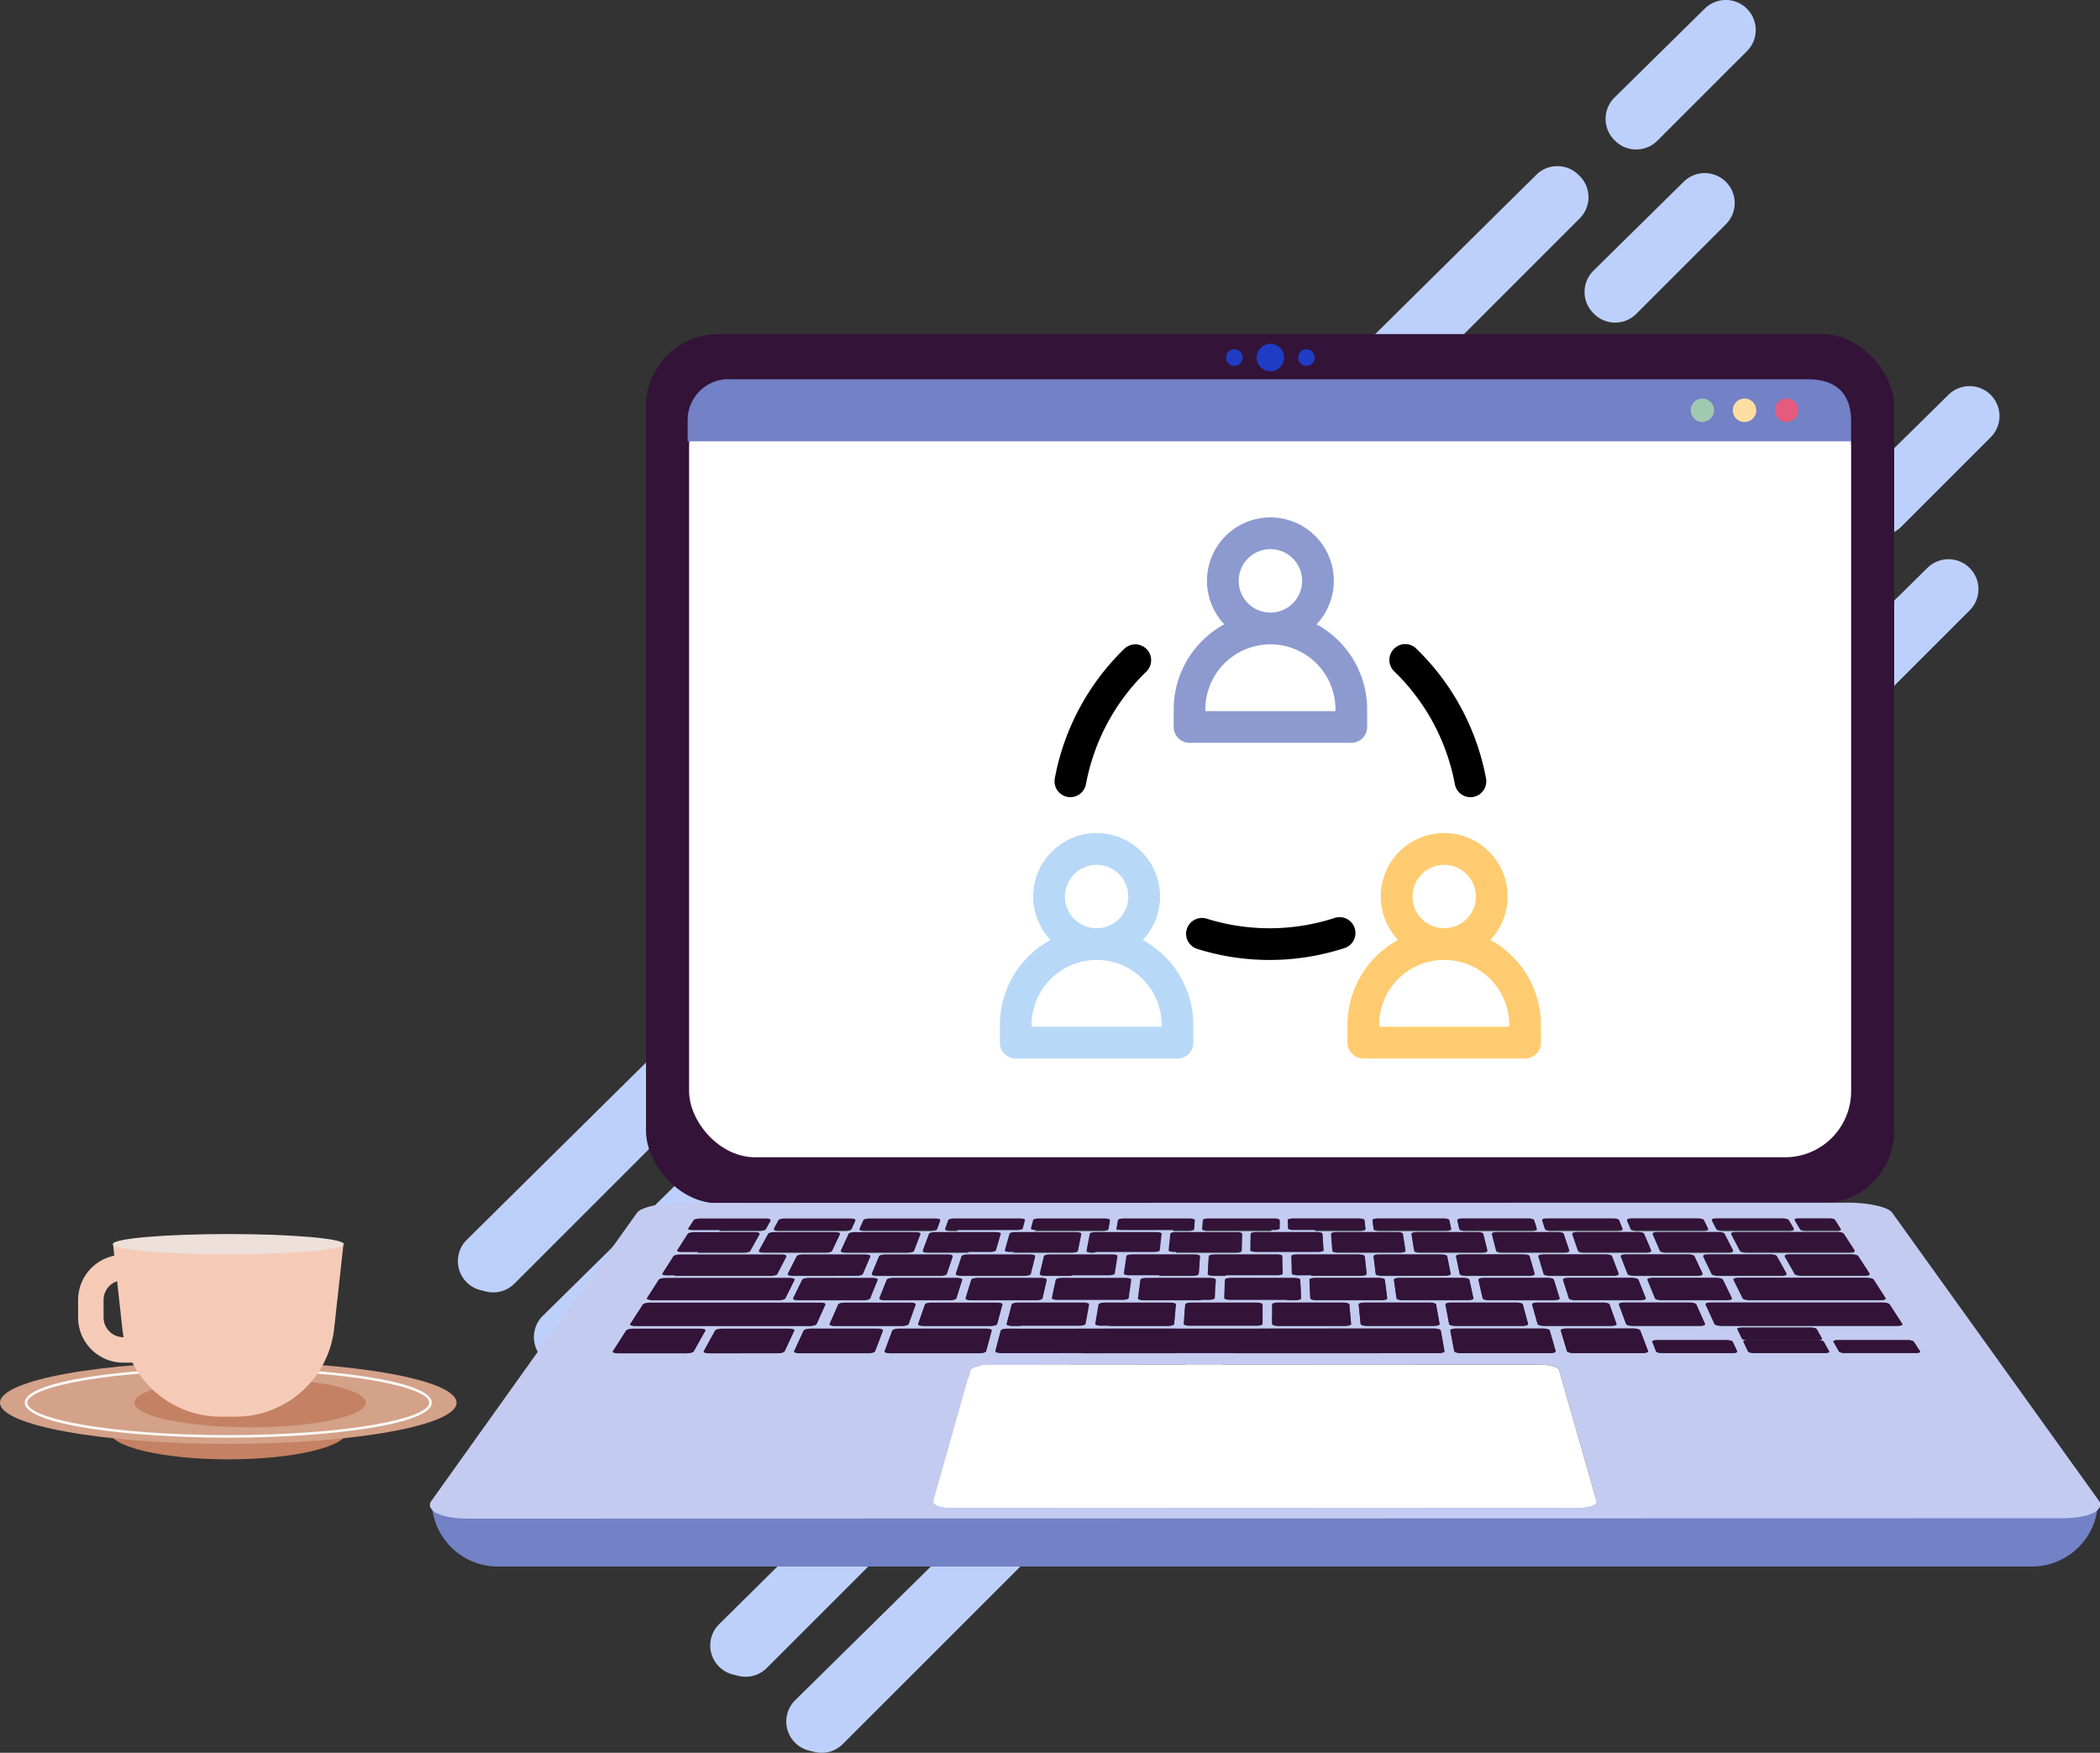 <svg xmlns="http://www.w3.org/2000/svg" width="239.713" height="200.089" viewBox="0 0 239.713 200.089">
  <rect x="0" y="0" width="239.713" height="200.089" fill="#333333" stroke="none"/>
  <g id="software_development" transform="translate(1938.978 -826.955)">
    <g id="Group_194" data-name="Group 194" transform="translate(-1886.714 826.955)">
      <g id="Group_181" data-name="Group 181" transform="translate(0 75.768)">
        <g id="Group_179" data-name="Group 179">
          <path id="Path_149" data-name="Path 149" d="M654.921,2491.332,608.6,2537.141a3.42,3.42,0,0,0,1.577,5.75l.616.153a3.42,3.42,0,0,0,3.247-.9l45.834-45.834a3.421,3.421,0,0,0,0-4.836l-.128-.128A3.421,3.421,0,0,0,654.921,2491.332Z" transform="translate(-607.582 -2471.381)" fill="#bdd0fb"/>
          <path id="Path_150" data-name="Path 150" d="M643.484,2494.354l.074.074a3.419,3.419,0,0,0,4.836,0L658.62,2484.2a3.42,3.42,0,0,0,.543-4.129h0a3.421,3.421,0,0,0-5.362-.724l-10.3,10.15A3.421,3.421,0,0,0,643.484,2494.354Z" transform="translate(-587.238 -2478.365)" fill="#bdd0fb"/>
        </g>
        <g id="Group_180" data-name="Group 180" transform="translate(8.679 19.76)">
          <path id="Path_151" data-name="Path 151" d="M649.324,2503.817l-35.241,34.727a3.42,3.42,0,0,0,1.577,5.75l.616.155a3.421,3.421,0,0,0,3.247-.9l34.754-34.752a3.418,3.418,0,0,0,0-4.835l-.128-.13A3.421,3.421,0,0,0,649.324,2503.817Z" transform="translate(-613.065 -2483.865)" fill="#bdd0fb"/>
          <path id="Path_152" data-name="Path 152" d="M641.967,2506.837l.074.076a3.421,3.421,0,0,0,4.836,0l10.226-10.228a3.419,3.419,0,0,0,.543-4.128h0a3.42,3.42,0,0,0-5.361-.725l-10.3,10.151A3.42,3.42,0,0,0,641.967,2506.837Z" transform="translate(-596.801 -2490.848)" fill="#bdd0fb"/>
        </g>
      </g>
      <g id="Group_184" data-name="Group 184" transform="translate(75.768)">
        <g id="Group_182" data-name="Group 182">
          <path id="Path_153" data-name="Path 153" d="M702.786,2443.468l-46.322,45.809a3.419,3.419,0,0,0,1.577,5.749l.616.154a3.42,3.42,0,0,0,3.247-.9l45.834-45.834a3.418,3.418,0,0,0,0-4.836l-.128-.128A3.42,3.42,0,0,0,702.786,2443.468Z" transform="translate(-655.447 -2423.516)" fill="#bdd0fb"/>
          <path id="Path_154" data-name="Path 154" d="M691.349,2446.489l.074.074a3.421,3.421,0,0,0,4.836,0l10.226-10.226a3.419,3.419,0,0,0,.543-4.13h0a3.42,3.42,0,0,0-5.362-.723l-10.3,10.15A3.421,3.421,0,0,0,691.349,2446.489Z" transform="translate(-635.103 -2430.5)" fill="#bdd0fb"/>
        </g>
        <g id="Group_183" data-name="Group 183" transform="translate(8.681 19.761)">
          <path id="Path_155" data-name="Path 155" d="M697.188,2455.952l-35.24,34.726a3.42,3.42,0,0,0,1.575,5.749l.617.154a3.416,3.416,0,0,0,3.247-.9l34.752-34.753a3.419,3.419,0,0,0,0-4.836l-.128-.128A3.421,3.421,0,0,0,697.188,2455.952Z" transform="translate(-660.931 -2436)" fill="#bdd0fb"/>
          <path id="Path_156" data-name="Path 156" d="M689.832,2458.972l.074.074a3.418,3.418,0,0,0,4.836,0l10.226-10.226a3.419,3.419,0,0,0,.543-4.13h0a3.419,3.419,0,0,0-5.36-.723l-10.3,10.151A3.42,3.42,0,0,0,689.832,2458.972Z" transform="translate(-644.668 -2442.983)" fill="#bdd0fb"/>
        </g>
      </g>
      <g id="Group_187" data-name="Group 187" transform="translate(48.348 63.457)">
        <g id="Group_185" data-name="Group 185">
          <path id="Path_157" data-name="Path 157" d="M685.464,2483.556l-46.322,45.809a3.42,3.42,0,0,0,1.577,5.749l.616.154a3.421,3.421,0,0,0,3.247-.9l45.834-45.834a3.419,3.419,0,0,0,0-4.836l-.128-.13A3.42,3.42,0,0,0,685.464,2483.556Z" transform="translate(-638.125 -2463.604)" fill="#bdd0fb"/>
          <path id="Path_158" data-name="Path 158" d="M674.027,2486.575l.074.076a3.421,3.421,0,0,0,4.836,0l10.226-10.226a3.419,3.419,0,0,0,.543-4.13h0a3.421,3.421,0,0,0-5.361-.725l-10.3,10.151A3.419,3.419,0,0,0,674.027,2486.575Z" transform="translate(-617.781 -2470.587)" fill="#bdd0fb"/>
        </g>
        <g id="Group_186" data-name="Group 186" transform="translate(8.681 19.761)">
          <path id="Path_159" data-name="Path 159" d="M679.866,2496.038l-35.239,34.728a3.42,3.42,0,0,0,1.575,5.75l.617.153a3.421,3.421,0,0,0,3.247-.9l34.752-34.753a3.419,3.419,0,0,0,0-4.836l-.128-.128A3.422,3.422,0,0,0,679.866,2496.038Z" transform="translate(-643.609 -2476.087)" fill="#bdd0fb"/>
          <path id="Path_160" data-name="Path 160" d="M672.51,2499.06l.074.074a3.418,3.418,0,0,0,4.836,0l10.226-10.226a3.419,3.419,0,0,0,.543-4.13h0a3.419,3.419,0,0,0-5.36-.723l-10.3,10.151A3.42,3.42,0,0,0,672.51,2499.06Z" transform="translate(-627.346 -2483.071)" fill="#bdd0fb"/>
        </g>
      </g>
      <g id="Group_190" data-name="Group 190" transform="translate(28.806 119.645)">
        <g id="Group_188" data-name="Group 188">
          <path id="Path_161" data-name="Path 161" d="M673.119,2519.052,626.8,2564.86a3.419,3.419,0,0,0,1.577,5.749l.617.154a3.417,3.417,0,0,0,3.245-.9l45.834-45.834a3.418,3.418,0,0,0,0-4.835l-.128-.129A3.421,3.421,0,0,0,673.119,2519.052Z" transform="translate(-625.78 -2499.1)" fill="#bdd0fb"/>
          <path id="Path_162" data-name="Path 162" d="M661.682,2522.072l.074.076a3.421,3.421,0,0,0,4.836,0l10.226-10.226a3.419,3.419,0,0,0,.543-4.13h0a3.418,3.418,0,0,0-5.36-.723l-10.3,10.15A3.42,3.42,0,0,0,661.682,2522.072Z" transform="translate(-605.435 -2506.084)" fill="#bdd0fb"/>
        </g>
        <g id="Group_189" data-name="Group 189" transform="translate(8.681 19.761)">
          <path id="Path_163" data-name="Path 163" d="M667.523,2531.536l-35.241,34.727a3.419,3.419,0,0,0,1.575,5.749l.617.154a3.422,3.422,0,0,0,3.247-.9l34.752-34.754a3.418,3.418,0,0,0,0-4.835l-.128-.128A3.418,3.418,0,0,0,667.523,2531.536Z" transform="translate(-631.264 -2511.583)" fill="#bdd0fb"/>
          <path id="Path_164" data-name="Path 164" d="M660.165,2534.556l.074.075a3.419,3.419,0,0,0,4.836,0L675.3,2524.4a3.421,3.421,0,0,0,.541-4.13h0a3.42,3.42,0,0,0-5.36-.723l-10.3,10.152A3.419,3.419,0,0,0,660.165,2534.556Z" transform="translate(-615.001 -2518.567)" fill="#bdd0fb"/>
        </g>
      </g>
      <g id="Group_193" data-name="Group 193" transform="translate(103.592 44.077)">
        <g id="Group_191" data-name="Group 191">
          <path id="Path_165" data-name="Path 165" d="M720.364,2471.314l-46.322,45.809a3.419,3.419,0,0,0,1.575,5.748l.617.155a3.422,3.422,0,0,0,3.247-.9l45.834-45.834a3.421,3.421,0,0,0,0-4.836l-.13-.128A3.418,3.418,0,0,0,720.364,2471.314Z" transform="translate(-673.025 -2451.361)" fill="#bdd0fb"/>
          <path id="Path_166" data-name="Path 166" d="M708.926,2474.334l.076.074a3.418,3.418,0,0,0,4.836,0l10.226-10.226a3.418,3.418,0,0,0,.541-4.13h0a3.419,3.419,0,0,0-5.36-.723l-10.3,10.151A3.419,3.419,0,0,0,708.926,2474.334Z" transform="translate(-652.681 -2458.345)" fill="#bdd0fb"/>
        </g>
        <g id="Group_192" data-name="Group 192" transform="translate(8.679 19.761)">
          <path id="Path_167" data-name="Path 167" d="M714.767,2483.8l-35.241,34.729a3.419,3.419,0,0,0,1.576,5.749l.616.154a3.42,3.42,0,0,0,3.247-.9l34.753-34.754a3.421,3.421,0,0,0,0-4.835l-.13-.128A3.419,3.419,0,0,0,714.767,2483.8Z" transform="translate(-678.508 -2463.845)" fill="#bdd0fb"/>
          <path id="Path_168" data-name="Path 168" d="M707.409,2486.818l.076.075a3.418,3.418,0,0,0,4.836,0l10.226-10.226a3.419,3.419,0,0,0,.541-4.13h0a3.418,3.418,0,0,0-5.36-.723l-10.3,10.15A3.42,3.42,0,0,0,707.409,2486.818Z" transform="translate(-662.245 -2470.829)" fill="#bdd0fb"/>
        </g>
      </g>
    </g>
    <g id="Group_196" data-name="Group 196" transform="translate(-1865.236 865.09)">
      <rect id="Rectangle_123" data-name="Rectangle 123" width="142.479" height="99.227" rx="8.264" fill="#331338"/>
      <rect id="Rectangle_124" data-name="Rectangle 124" width="132.646" height="88.714" rx="7.54" transform="translate(4.917 5.257)" fill="#fff"/>
      <g id="Group_195" data-name="Group 195" transform="translate(66.211 1.115)">
        <circle id="Ellipse_14" data-name="Ellipse 14" cx="1.568" cy="1.568" r="1.568" transform="translate(3.495)" fill="#1f3dc4"/>
        <path id="Path_169" data-name="Path 169" d="M664.876,2456.635a.949.949,0,1,1-.95-.948A.951.951,0,0,1,664.876,2456.635Z" transform="translate(-662.978 -2455.068)" fill="#1f3dc4"/>
        <circle id="Ellipse_15" data-name="Ellipse 15" cx="0.949" cy="0.949" r="0.949" transform="translate(8.228 0.619)" fill="#1f3dc4"/>
      </g>
    </g>
    <ellipse id="Ellipse_16" data-name="Ellipse 16" cx="13.577" cy="3.233" rx="13.577" ry="3.233" transform="translate(-1926.496 987.079)" fill="#c48163"/>
    <path id="Path_170" data-name="Path 170" d="M626.682,2533.386c0,2.6-11.666,4.7-26.058,4.7s-26.058-2.1-26.058-4.7,11.666-4.7,26.058-4.7S626.682,2530.792,626.682,2533.386Z" transform="translate(-2513.543 -1546.307)" fill="#d4a189"/>
    <g id="Group_197" data-name="Group 197" transform="translate(-1936.152 983.084)">
      <path id="Path_171" data-name="Path 171" d="M599.583,2537.122c-11.421,0-23.233-1.494-23.233-4s11.812-4,23.233-4,23.233,1.494,23.233,4S611,2537.122,599.583,2537.122Zm0-7.7c-13.724,0-22.942,1.915-22.942,3.7s9.218,3.7,22.942,3.7,22.942-1.916,22.942-3.7S613.307,2529.423,599.583,2529.423Z" transform="translate(-576.35 -2529.132)" fill="#f9f8f6"/>
    </g>
    <path id="Path_172" data-name="Path 172" d="M610.645,2532.689c0,1.55-5.9,2.805-13.186,2.805s-13.186-1.255-13.186-2.805,5.9-2.8,13.186-2.8S610.645,2531.139,610.645,2532.689Z" transform="translate(-2507.884 -1545.609)" fill="#c48163"/>
    <path id="Path_173" data-name="Path 173" d="M596.739,2539.915H595a11.291,11.291,0,0,1-11.225-10.058l-1.059-9.637h26.3l-1.059,9.637A11.291,11.291,0,0,1,596.739,2539.915Z" transform="translate(-2508.79 -1551.243)" fill="#f5cbb8"/>
    <g id="Group_198" data-name="Group 198" transform="translate(-1930.064 970.191)">
      <path id="Path_174" data-name="Path 174" d="M591.576,2533.305h-6.218a5.168,5.168,0,0,1-5.162-5.162v-1.993a5.168,5.168,0,0,1,5.162-5.163h6.218Zm-6.218-9.411a2.257,2.257,0,0,0-2.254,2.256v1.993a2.257,2.257,0,0,0,2.254,2.254h3.308v-6.5Z" transform="translate(-580.196 -2520.987)" fill="#f5cbb8"/>
    </g>
    <ellipse id="Ellipse_17" data-name="Ellipse 17" cx="13.186" cy="1.149" rx="13.186" ry="1.149" transform="translate(-1926.105 967.827)" fill="#ede0da"/>
    <path id="Path_175" data-name="Path 175" d="M788.344,2546.257H613.258a7.561,7.561,0,0,1-7.562-7.562h190.21A7.561,7.561,0,0,1,788.344,2546.257Z" transform="translate(-2495.396 -1540.473)" fill="#7381c6"/>
    <g id="Group_199" data-name="Group 199" transform="translate(-1889.927 964.125)">
      <path id="Path_176" data-name="Path 176" d="M665.022,2552.124a5.3,5.3,0,0,1-.841-.063,3.1,3.1,0,0,1-.652-.169,1.085,1.085,0,0,1-.4-.253.314.314,0,0,1-.085-.309l4.217-14.921a.463.463,0,0,1,.218-.242,1.884,1.884,0,0,1,.47-.2,4.449,4.449,0,0,1,.651-.133,6.231,6.231,0,0,1,.766-.048l63-.013h.01a5.86,5.86,0,0,1,.764.049,4.249,4.249,0,0,1,.649.131,1.916,1.916,0,0,1,.467.2.47.47,0,0,1,.22.241l4.274,14.921a.318.318,0,0,1-.086.307,1.07,1.07,0,0,1-.4.254,3.087,3.087,0,0,1-.652.169,5.29,5.29,0,0,1-.842.063l-71.747.016ZM746.2,2534.44a1.821,1.821,0,0,1-.236-.014,1.5,1.5,0,0,1-.2-.039.687.687,0,0,1-.151-.06.162.162,0,0,1-.074-.071l-.426-1.1a.063.063,0,0,1,.019-.071.246.246,0,0,1,.1-.057.82.82,0,0,1,.171-.039,1.549,1.549,0,0,1,.223-.014h7.991a1.853,1.853,0,0,1,.233.014,1.389,1.389,0,0,1,.2.04.665.665,0,0,1,.152.057.174.174,0,0,1,.079.071l.515,1.105a.063.063,0,0,1-.013.071.262.262,0,0,1-.1.06.9.9,0,0,1-.169.04,1.631,1.631,0,0,1-.226.014Zm10.517,0a1.884,1.884,0,0,1-.236-.014,1.623,1.623,0,0,1-.207-.04.718.718,0,0,1-.155-.06.172.172,0,0,1-.081-.071l-.526-1.105a.06.06,0,0,1,.011-.071.23.23,0,0,1,.1-.057.8.8,0,0,1,.168-.04,1.547,1.547,0,0,1,.222-.014H764a1.877,1.877,0,0,1,.234.014,1.484,1.484,0,0,1,.207.04.713.713,0,0,1,.157.057.193.193,0,0,1,.086.072l.613,1.1a.059.059,0,0,1-.006.073.22.22,0,0,1-.093.06.838.838,0,0,1-.166.04,1.546,1.546,0,0,1-.222.014Zm10.394,0a1.881,1.881,0,0,1-.237-.014,1.523,1.523,0,0,1-.211-.039.785.785,0,0,1-.16-.059.214.214,0,0,1-.089-.073l-.628-1.1a.06.06,0,0,1,.006-.072.205.205,0,0,1,.093-.057.729.729,0,0,1,.163-.04,1.517,1.517,0,0,1,.219-.014h7.991a1.979,1.979,0,0,1,.237.014,1.847,1.847,0,0,1,.211.038.862.862,0,0,1,.161.058.229.229,0,0,1,.09.072l.717,1.1a.059.059,0,0,1,0,.073.206.206,0,0,1-.089.059.756.756,0,0,1-.163.039,1.486,1.486,0,0,1-.22.014l-8.092,0Zm-140.046.027a1.844,1.844,0,0,1-.279-.019.927.927,0,0,1-.2-.049.253.253,0,0,1-.114-.074.076.076,0,0,1,0-.091l1.5-2.346a.285.285,0,0,1,.112-.087,1.107,1.107,0,0,1,.2-.071,2.152,2.152,0,0,1,.261-.046,2.237,2.237,0,0,1,.294-.019l7.573,0a1.783,1.783,0,0,1,.274.019.934.934,0,0,1,.2.048.257.257,0,0,1,.117.07.074.074,0,0,1,.009.087l-1.319,2.346a.248.248,0,0,1-.109.091.9.9,0,0,1-.2.074,2.119,2.119,0,0,1-.264.051,2.276,2.276,0,0,1-.3.019Zm10.383,0a1.813,1.813,0,0,1-.279-.019.925.925,0,0,1-.207-.049.27.27,0,0,1-.119-.074.077.077,0,0,1-.008-.091l1.29-2.346a.237.237,0,0,1,.1-.087.853.853,0,0,1,.193-.07,1.772,1.772,0,0,1,.256-.048,2.157,2.157,0,0,1,.291-.019h7.579a2.1,2.1,0,0,1,.272.015,1.131,1.131,0,0,1,.207.049.285.285,0,0,1,.122.07.076.076,0,0,1,.016.087l-1.1,2.346a.227.227,0,0,1-.1.091.844.844,0,0,1-.195.074,1.724,1.724,0,0,1-.258.049,2.172,2.172,0,0,1-.3.019Zm10.351,0a1.839,1.839,0,0,1-.282-.019,1,1,0,0,1-.214-.049.3.3,0,0,1-.127-.074.079.079,0,0,1-.017-.091l1.081-2.346a.226.226,0,0,1,.1-.087.918.918,0,0,1,.188-.071,1.862,1.862,0,0,1,.255-.048,2.509,2.509,0,0,1,.29-.017h7.574a1.89,1.89,0,0,1,.274.017,1.1,1.1,0,0,1,.212.047.339.339,0,0,1,.127.072.08.08,0,0,1,.024.087l-.894,2.346a.2.2,0,0,1-.092.091.81.81,0,0,1-.187.074,1.808,1.808,0,0,1-.255.049,2.211,2.211,0,0,1-.3.019l-7.76,0Zm10.338,0a1.918,1.918,0,0,1-.282-.019,1.149,1.149,0,0,1-.217-.049.331.331,0,0,1-.13-.074.085.085,0,0,1-.025-.091l.872-2.346a.192.192,0,0,1,.09-.087.814.814,0,0,1,.18-.072,1.7,1.7,0,0,1,.247-.047,2.2,2.2,0,0,1,.29-.017l9.876,0a2.206,2.206,0,0,1,.277.016,1.479,1.479,0,0,1,.217.048.377.377,0,0,1,.135.071.082.082,0,0,1,.033.087l-.638,2.346a.165.165,0,0,1-.082.09.676.676,0,0,1-.179.075,1.5,1.5,0,0,1-.249.051,2.169,2.169,0,0,1-.294.019Zm12.664,0a1.942,1.942,0,0,1-.283-.019,1.2,1.2,0,0,1-.223-.049.378.378,0,0,1-.139-.075.091.091,0,0,1-.033-.09l.616-2.346a.16.16,0,0,1,.081-.087.715.715,0,0,1,.172-.071,2.167,2.167,0,0,1,.242-.048,2.441,2.441,0,0,1,.286-.016l48.677-.011a2.284,2.284,0,0,1,.285.018,1.625,1.625,0,0,1,.241.047.651.651,0,0,1,.168.071.136.136,0,0,1,.073.087l.421,2.346a.1.1,0,0,1-.043.091.469.469,0,0,1-.147.074,1.377,1.377,0,0,1-.228.051,2.273,2.273,0,0,1-.286.018l-49.879.01Zm52.484-.011a2.41,2.41,0,0,1-.291-.018,1.477,1.477,0,0,1-.244-.051.717.717,0,0,1-.174-.073.16.16,0,0,1-.076-.091l-.442-2.346a.089.089,0,0,1,.04-.087.44.44,0,0,1,.143-.071,1.237,1.237,0,0,1,.22-.047,2.126,2.126,0,0,1,.279-.018l9.874,0a2.306,2.306,0,0,1,.286.018,1.78,1.78,0,0,1,.244.047.744.744,0,0,1,.176.072.171.171,0,0,1,.081.087l.677,2.346a.091.091,0,0,1-.033.091.385.385,0,0,1-.136.073,1.161,1.161,0,0,1-.222.051,2.205,2.205,0,0,1-.283.017l-10.118,0Zm12.893,0a2.483,2.483,0,0,1-.294-.017,1.611,1.611,0,0,1-.252-.051.775.775,0,0,1-.182-.073.193.193,0,0,1-.087-.091l-.7-2.346a.078.078,0,0,1,.029-.087.382.382,0,0,1,.133-.072,1.122,1.122,0,0,1,.217-.047,1.867,1.867,0,0,1,.277-.019h7.6a2.132,2.132,0,0,1,.288.019,1.668,1.668,0,0,1,.247.048.779.779,0,0,1,.182.072.19.19,0,0,1,.09.087l.89,2.344a.083.083,0,0,1-.024.092.34.34,0,0,1-.131.073,1.1,1.1,0,0,1-.215.051,2.234,2.234,0,0,1-.283.017l-7.79,0Zm19.833-1.475a1.862,1.862,0,0,1-.236-.014,1.422,1.422,0,0,1-.2-.04.676.676,0,0,1-.152-.057.18.18,0,0,1-.078-.07l-.518-1.078a.059.059,0,0,1,.013-.07.242.242,0,0,1,.1-.055.779.779,0,0,1,.166-.038,1.488,1.488,0,0,1,.217-.014H763.2a1.854,1.854,0,0,1,.233.014,1.486,1.486,0,0,1,.2.038.838.838,0,0,1,.155.056.2.2,0,0,1,.084.069l.6,1.078a.057.057,0,0,1-.006.07.24.24,0,0,1-.1.057.714.714,0,0,1-.163.04,1.606,1.606,0,0,1-.218.014Zm-126.976-1.624a1.931,1.931,0,0,1-.269-.017.965.965,0,0,1-.2-.046.24.24,0,0,1-.109-.071.071.071,0,0,1,0-.085l1.422-2.223a.248.248,0,0,1,.108-.083,1.019,1.019,0,0,1,.193-.068,2.115,2.115,0,0,1,.253-.044,2.427,2.427,0,0,1,.285-.017l19.39,0a1.954,1.954,0,0,1,.268.016,1.117,1.117,0,0,1,.2.046.3.3,0,0,1,.12.068.071.071,0,0,1,.017.082l-1,2.221a.2.2,0,0,1-.1.087,1.021,1.021,0,0,1-.185.07,1.807,1.807,0,0,1-.252.047,2.384,2.384,0,0,1-.29.017l-19.855,0Zm22.793,0a1.984,1.984,0,0,1-.271-.018,1,1,0,0,1-.206-.047.292.292,0,0,1-.122-.07.078.078,0,0,1-.022-.085l.978-2.222a.19.19,0,0,1,.092-.083.808.808,0,0,1,.179-.068,1.945,1.945,0,0,1,.244-.044,2.277,2.277,0,0,1,.282-.016h7.405a1.978,1.978,0,0,1,.269.016,1.037,1.037,0,0,1,.207.046.33.33,0,0,1,.128.066.077.077,0,0,1,.029.083l-.8,2.222a.2.2,0,0,1-.089.087.87.87,0,0,1-.179.07,1.7,1.7,0,0,1-.247.047,2.332,2.332,0,0,1-.287.018h-7.592Zm10.128,0a2.058,2.058,0,0,1-.275-.018,1.234,1.234,0,0,1-.212-.046.353.353,0,0,1-.13-.071.077.077,0,0,1-.025-.085l.773-2.222a.174.174,0,0,1,.084-.083.7.7,0,0,1,.174-.066,1.587,1.587,0,0,1,.241-.046,2.217,2.217,0,0,1,.28-.016h7.41a1.994,1.994,0,0,1,.269.016,1.268,1.268,0,0,1,.212.046.371.371,0,0,1,.131.066.077.077,0,0,1,.033.082l-.6,2.222a.166.166,0,0,1-.081.085.679.679,0,0,1-.172.071,1.8,1.8,0,0,1-.242.046,2.334,2.334,0,0,1-.285.018Zm10.125,0a2.169,2.169,0,0,1-.279-.018,1.35,1.35,0,0,1-.218-.046.407.407,0,0,1-.138-.071.083.083,0,0,1-.035-.085l.581-2.222a.139.139,0,0,1,.074-.082.652.652,0,0,1,.168-.066,1.741,1.741,0,0,1,.236-.046,2.235,2.235,0,0,1,.28-.016l7.4,0a2.033,2.033,0,0,1,.271.016,1.1,1.1,0,0,1,.215.046.429.429,0,0,1,.139.066.085.085,0,0,1,.04.082l-.4,2.222a.137.137,0,0,1-.071.086.639.639,0,0,1-.168.071,1.678,1.678,0,0,1-.237.046,2.048,2.048,0,0,1-.283.017l-7.582,0Zm10.118,0a1.937,1.937,0,0,1-.279-.017,1.4,1.4,0,0,1-.222-.046.453.453,0,0,1-.142-.071.093.093,0,0,1-.041-.086l.377-2.222a.13.13,0,0,1,.068-.082.646.646,0,0,1,.163-.068,1.529,1.529,0,0,1,.231-.046,2.471,2.471,0,0,1,.277-.016l7.405,0a2.34,2.34,0,0,1,.272.016,1.352,1.352,0,0,1,.222.045.5.5,0,0,1,.147.068.094.094,0,0,1,.047.082l-.2,2.222a.121.121,0,0,1-.065.085.612.612,0,0,1-.161.072,1.677,1.677,0,0,1-.234.046,2,2,0,0,1-.28.017l-7.587,0Zm10.123,0a2.217,2.217,0,0,1-.28-.017,1.3,1.3,0,0,1-.228-.048.552.552,0,0,1-.15-.07.1.1,0,0,1-.049-.087l.182-2.221a.109.109,0,0,1,.058-.082.6.6,0,0,1,.157-.068,1.543,1.543,0,0,1,.23-.045,2.441,2.441,0,0,1,.276-.016h7.4a2.457,2.457,0,0,1,.276.016,1.41,1.41,0,0,1,.223.046.516.516,0,0,1,.15.066.112.112,0,0,1,.055.082v2.222a.116.116,0,0,1-.057.087.589.589,0,0,1-.154.07,1.322,1.322,0,0,1-.23.048,2.261,2.261,0,0,1-.282.017Zm10.117,0a2.214,2.214,0,0,1-.28-.017,1.326,1.326,0,0,1-.23-.048.582.582,0,0,1-.155-.07.116.116,0,0,1-.057-.087l-.022-2.222a.108.108,0,0,1,.055-.082.506.506,0,0,1,.149-.066,1.43,1.43,0,0,1,.225-.046,2.427,2.427,0,0,1,.274-.016l7.4,0a2.593,2.593,0,0,1,.277.016,1.569,1.569,0,0,1,.23.046.581.581,0,0,1,.157.066.116.116,0,0,1,.063.082l.2,2.222a.1.1,0,0,1-.049.087.514.514,0,0,1-.147.07,1.285,1.285,0,0,1-.228.047,2.175,2.175,0,0,1-.282.018l-7.582,0Zm10.123,0a2.239,2.239,0,0,1-.283-.018,1.592,1.592,0,0,1-.236-.045.618.618,0,0,1-.163-.072.124.124,0,0,1-.065-.085l-.222-2.222a.1.1,0,0,1,.049-.082.478.478,0,0,1,.146-.066,1.372,1.372,0,0,1,.221-.046,2.458,2.458,0,0,1,.272-.016h7.4a2.624,2.624,0,0,1,.279.016,1.628,1.628,0,0,1,.231.046.665.665,0,0,1,.163.066.143.143,0,0,1,.07.083l.4,2.222a.092.092,0,0,1-.041.085.441.441,0,0,1-.143.071,1.3,1.3,0,0,1-.22.046,1.9,1.9,0,0,1-.279.018Zm10.117,0a2,2,0,0,1-.283-.018,1.649,1.649,0,0,1-.239-.046.662.662,0,0,1-.166-.071.144.144,0,0,1-.073-.085l-.419-2.222a.087.087,0,0,1,.04-.083.427.427,0,0,1,.138-.066,1.311,1.311,0,0,1,.215-.046,2.434,2.434,0,0,1,.272-.016h7.4a2.651,2.651,0,0,1,.279.016,1.769,1.769,0,0,1,.237.046.71.71,0,0,1,.171.066.157.157,0,0,1,.078.083l.6,2.222a.084.084,0,0,1-.035.085.39.39,0,0,1-.138.071,1.3,1.3,0,0,1-.217.046,2.127,2.127,0,0,1-.279.018Zm10.123,0a2.339,2.339,0,0,1-.288-.018,1.881,1.881,0,0,1-.244-.046.7.7,0,0,1-.174-.071.158.158,0,0,1-.081-.085l-.619-2.222a.081.081,0,0,1,.033-.083.382.382,0,0,1,.133-.068,1.165,1.165,0,0,1,.214-.045,2.072,2.072,0,0,1,.271-.017h7.411a2.3,2.3,0,0,1,.279.017,1.594,1.594,0,0,1,.236.045.83.83,0,0,1,.172.066.181.181,0,0,1,.084.082l.795,2.223a.077.077,0,0,1-.025.085.344.344,0,0,1-.13.071,1.2,1.2,0,0,1-.212.046,2.039,2.039,0,0,1-.274.017l-7.581,0Zm10.115,0a2.332,2.332,0,0,1-.287-.017,1.7,1.7,0,0,1-.247-.048.736.736,0,0,1-.18-.07.187.187,0,0,1-.087-.085l-.817-2.223a.073.073,0,0,1,.025-.082.334.334,0,0,1,.125-.068,1.047,1.047,0,0,1,.207-.045,1.965,1.965,0,0,1,.269-.018h7.4a2.3,2.3,0,0,1,.283.018,1.771,1.771,0,0,1,.245.044.949.949,0,0,1,.182.068.213.213,0,0,1,.093.082l.992,2.221a.074.074,0,0,1-.019.087.329.329,0,0,1-.123.07,1.04,1.04,0,0,1-.211.047,2.017,2.017,0,0,1-.274.017l-7.581,0Zm10.121,0a2.4,2.4,0,0,1-.29-.017,1.735,1.735,0,0,1-.252-.047,1,1,0,0,1-.189-.07.222.222,0,0,1-.1-.087l-1.016-2.223a.07.07,0,0,1,.019-.082.306.306,0,0,1,.122-.067,1.05,1.05,0,0,1,.2-.044,1.963,1.963,0,0,1,.269-.018l19.548,0a2.421,2.421,0,0,1,.287.017,1.747,1.747,0,0,1,.253.044.975.975,0,0,1,.2.067.273.273,0,0,1,.109.082l1.437,2.222a.072.072,0,0,1,0,.086.258.258,0,0,1-.111.071,1.08,1.08,0,0,1-.2.046,2.075,2.075,0,0,1-.271.017l-20.018,0Zm-122.129-2.933a1.821,1.821,0,0,1-.263-.017.854.854,0,0,1-.195-.044.232.232,0,0,1-.108-.066.062.062,0,0,1,0-.081l1.349-2.11a.258.258,0,0,1,.1-.079.949.949,0,0,1,.188-.063,2.023,2.023,0,0,1,.245-.045,2.771,2.771,0,0,1,.279-.016l14.1,0a2.08,2.08,0,0,1,.259.016,1.186,1.186,0,0,1,.2.043.292.292,0,0,1,.115.065.063.063,0,0,1,.014.077l-1.045,2.11a.215.215,0,0,1-.1.081.855.855,0,0,1-.184.066,1.724,1.724,0,0,1-.245.045,2.275,2.275,0,0,1-.282.017l-14.432,0Zm16.744,0a1.919,1.919,0,0,1-.266-.017,1,1,0,0,1-.2-.045.3.3,0,0,1-.12-.066.066.066,0,0,1-.016-.081l1.027-2.11a.211.211,0,0,1,.093-.079.846.846,0,0,1,.18-.063,1.6,1.6,0,0,1,.241-.043,2.175,2.175,0,0,1,.275-.016h7.216a1.834,1.834,0,0,1,.26.016,1.093,1.093,0,0,1,.2.043.325.325,0,0,1,.12.065.067.067,0,0,1,.022.078l-.859,2.11a.19.19,0,0,1-.089.081.8.8,0,0,1-.177.066,1.626,1.626,0,0,1-.241.044,2.349,2.349,0,0,1-.282.017l-7.384,0Zm9.855,0a2,2,0,0,1-.267-.017,1.219,1.219,0,0,1-.206-.044.324.324,0,0,1-.122-.068.07.07,0,0,1-.024-.081l.839-2.109a.173.173,0,0,1,.085-.078.761.761,0,0,1,.173-.065,1.7,1.7,0,0,1,.234-.043,2.149,2.149,0,0,1,.274-.016l7.215,0a1.9,1.9,0,0,1,.264.016,1.165,1.165,0,0,1,.206.042.378.378,0,0,1,.128.065.071.071,0,0,1,.029.078l-.67,2.109a.162.162,0,0,1-.082.081.732.732,0,0,1-.172.068,1.6,1.6,0,0,1-.239.044,2.293,2.293,0,0,1-.28.018Zm9.859,0a2.02,2.02,0,0,1-.269-.018,1.13,1.13,0,0,1-.211-.044.377.377,0,0,1-.131-.068.073.073,0,0,1-.03-.081l.649-2.11a.162.162,0,0,1,.079-.078.706.706,0,0,1,.168-.063,1.427,1.427,0,0,1,.234-.042,2.107,2.107,0,0,1,.272-.016h7.215a1.92,1.92,0,0,1,.264.016,1.064,1.064,0,0,1,.207.042.385.385,0,0,1,.133.063.08.08,0,0,1,.036.078l-.483,2.11a.139.139,0,0,1-.073.081.682.682,0,0,1-.166.068,1.54,1.54,0,0,1-.233.044,2.227,2.227,0,0,1-.279.018Zm9.855,0a2.4,2.4,0,0,1-.271-.016,1.319,1.319,0,0,1-.214-.046.4.4,0,0,1-.135-.067.082.082,0,0,1-.038-.081l.462-2.11a.132.132,0,0,1,.07-.078.656.656,0,0,1,.161-.063,1.369,1.369,0,0,1,.228-.042,2.066,2.066,0,0,1,.271-.016l7.215,0a1.957,1.957,0,0,1,.266.016,1.162,1.162,0,0,1,.214.042.441.441,0,0,1,.139.063.089.089,0,0,1,.044.077l-.293,2.11a.13.13,0,0,1-.068.081.638.638,0,0,1-.162.067,1.581,1.581,0,0,1-.231.046,2.51,2.51,0,0,1-.277.016l-7.383,0Zm9.859,0a2.376,2.376,0,0,1-.272-.016,1.379,1.379,0,0,1-.22-.046.45.45,0,0,1-.142-.067.09.09,0,0,1-.046-.081l.272-2.11a.127.127,0,0,1,.065-.077.6.6,0,0,1,.158-.063,1.326,1.326,0,0,1,.225-.042,2.065,2.065,0,0,1,.271-.016H694.6a2.277,2.277,0,0,1,.268.016,1.3,1.3,0,0,1,.215.042.475.475,0,0,1,.144.063.1.1,0,0,1,.049.079l-.1,2.109a.112.112,0,0,1-.058.082.546.546,0,0,1-.154.065,1.469,1.469,0,0,1-.225.046,2.421,2.421,0,0,1-.275.016Zm9.852,0a2.363,2.363,0,0,1-.272-.016,1.387,1.387,0,0,1-.222-.046.494.494,0,0,1-.147-.065.106.106,0,0,1-.052-.082l.084-2.109a.111.111,0,0,1,.057-.079.589.589,0,0,1,.15-.065,1.59,1.59,0,0,1,.22-.043,2.4,2.4,0,0,1,.268-.016h7.215a2.394,2.394,0,0,1,.268.016,1.428,1.428,0,0,1,.222.045.54.54,0,0,1,.152.063.11.11,0,0,1,.057.079l.084,2.109a.1.1,0,0,1-.052.082.509.509,0,0,1-.149.064,1.377,1.377,0,0,1-.223.046,2.393,2.393,0,0,1-.274.016Zm9.859,0a2.445,2.445,0,0,1-.276-.016,1.421,1.421,0,0,1-.226-.046.553.553,0,0,1-.155-.066.115.115,0,0,1-.06-.083l-.1-2.107a.1.1,0,0,1,.051-.079.476.476,0,0,1,.146-.063,1.353,1.353,0,0,1,.217-.045,2.391,2.391,0,0,1,.268-.016l7.215,0a2.384,2.384,0,0,1,.269.016,1.508,1.508,0,0,1,.223.044.573.573,0,0,1,.155.064.116.116,0,0,1,.063.079l.274,2.107a.093.093,0,0,1-.044.082.455.455,0,0,1-.142.067,1.285,1.285,0,0,1-.217.046,2.379,2.379,0,0,1-.272.016l-7.383,0Zm9.852,0a2.5,2.5,0,0,1-.276-.016,1.537,1.537,0,0,1-.23-.046.61.61,0,0,1-.16-.067.123.123,0,0,1-.065-.082l-.295-2.109a.087.087,0,0,1,.044-.077.41.41,0,0,1,.138-.064,1.31,1.31,0,0,1,.212-.044,2.258,2.258,0,0,1,.264-.016l7.215,0a2.411,2.411,0,0,1,.271.016,1.915,1.915,0,0,1,.23.043.694.694,0,0,1,.161.063c.041.025.067.051.071.079l.462,2.109a.081.081,0,0,1-.038.082.413.413,0,0,1-.136.067,1.34,1.34,0,0,1-.215.046,2.38,2.38,0,0,1-.272.016Zm9.858,0a2.5,2.5,0,0,1-.278-.016,1.75,1.75,0,0,1-.236-.044.662.662,0,0,1-.166-.067.144.144,0,0,1-.074-.082l-.483-2.109a.081.081,0,0,1,.038-.079.413.413,0,0,1,.133-.063,1.479,1.479,0,0,1,.211-.043,2.255,2.255,0,0,1,.264-.016h7.214a2.443,2.443,0,0,1,.272.016,1.946,1.946,0,0,1,.231.043.671.671,0,0,1,.166.065.146.146,0,0,1,.078.077l.651,2.109a.077.077,0,0,1-.029.082.375.375,0,0,1-.13.067,1.274,1.274,0,0,1-.211.046,2.234,2.234,0,0,1-.268.016Zm9.851,0a2.208,2.208,0,0,1-.279-.016,1.827,1.827,0,0,1-.237-.044.759.759,0,0,1-.171-.067.165.165,0,0,1-.081-.082l-.671-2.109a.073.073,0,0,1,.03-.077.346.346,0,0,1,.127-.065,1.333,1.333,0,0,1,.2-.043,2.21,2.21,0,0,1,.263-.016h7.213a2.492,2.492,0,0,1,.274.016,2.13,2.13,0,0,1,.237.043.836.836,0,0,1,.173.065.167.167,0,0,1,.086.077l.841,2.109a.074.074,0,0,1-.024.082.342.342,0,0,1-.127.067,1.16,1.16,0,0,1-.206.044,2.018,2.018,0,0,1-.269.016l-7.383,0Zm9.857,0a2.3,2.3,0,0,1-.28-.016,1.948,1.948,0,0,1-.244-.044.806.806,0,0,1-.179-.067.187.187,0,0,1-.089-.082l-.859-2.109a.067.067,0,0,1,.024-.077.3.3,0,0,1,.122-.065,1.16,1.16,0,0,1,.2-.043,1.859,1.859,0,0,1,.261-.016h7.223a2.126,2.126,0,0,1,.272.016,1.573,1.573,0,0,1,.236.043.839.839,0,0,1,.176.063.2.2,0,0,1,.09.078l1.027,2.109a.07.07,0,0,1-.014.082.3.3,0,0,1-.119.066,1.071,1.071,0,0,1-.2.045,2.014,2.014,0,0,1-.266.016l-7.383,0Zm10.034,0a2.4,2.4,0,0,1-.283-.016,2,2,0,0,1-.247-.045.914.914,0,0,1-.185-.068.215.215,0,0,1-.1-.081l-1.051-2.109a.066.066,0,0,1,.016-.078.3.3,0,0,1,.117-.065,1.037,1.037,0,0,1,.2-.043,1.857,1.857,0,0,1,.261-.016l14.579,0a2.309,2.309,0,0,1,.278.016,2.114,2.114,0,0,1,.247.042,1.128,1.128,0,0,1,.19.065.253.253,0,0,1,.1.078l1.36,2.11a.065.065,0,0,1,0,.081.242.242,0,0,1-.108.066.918.918,0,0,1-.2.044,1.892,1.892,0,0,1-.263.017Zm-123.59-2.783a1.788,1.788,0,0,1-.256-.016.963.963,0,0,1-.19-.043.236.236,0,0,1-.1-.063.062.062,0,0,1,0-.077l1.281-2a.247.247,0,0,1,.1-.074.872.872,0,0,1,.182-.06,1.626,1.626,0,0,1,.239-.041,2.1,2.1,0,0,1,.271-.016h11.516a1.728,1.728,0,0,1,.253.016,1.028,1.028,0,0,1,.192.039.291.291,0,0,1,.112.06.061.061,0,0,1,.013.074l-1.035,2.006a.217.217,0,0,1-.093.077.936.936,0,0,1-.179.063,1.958,1.958,0,0,1-.241.042,2.318,2.318,0,0,1-.274.016l-11.782,0Zm14.365,0a1.956,1.956,0,0,1-.26-.016,1.114,1.114,0,0,1-.2-.042.318.318,0,0,1-.116-.063.067.067,0,0,1-.017-.077l1.019-2.006a.2.2,0,0,1,.09-.074.875.875,0,0,1,.174-.06,1.777,1.777,0,0,1,.233-.041,2.49,2.49,0,0,1,.269-.016l7.036,0a2.116,2.116,0,0,1,.255.016,1.118,1.118,0,0,1,.2.041.326.326,0,0,1,.119.06.064.064,0,0,1,.021.076l-.858,2a.18.18,0,0,1-.085.077.882.882,0,0,1-.174.063,2.088,2.088,0,0,1-.236.043,2.635,2.635,0,0,1-.274.014Zm9.6,0a1.909,1.909,0,0,1-.26-.016.957.957,0,0,1-.2-.043.3.3,0,0,1-.12-.063.064.064,0,0,1-.021-.077l.833-2a.175.175,0,0,1,.084-.076.839.839,0,0,1,.168-.06,1.745,1.745,0,0,1,.231-.041,2.428,2.428,0,0,1,.266-.016h7.041a2.148,2.148,0,0,1,.256.016,1.115,1.115,0,0,1,.2.042.342.342,0,0,1,.123.062.069.069,0,0,1,.027.074l-.674,2a.157.157,0,0,1-.079.078.722.722,0,0,1-.168.063,1.742,1.742,0,0,1-.233.044,2.522,2.522,0,0,1-.272.016Zm9.608,0a2.258,2.258,0,0,1-.263-.016,1.178,1.178,0,0,1-.2-.044.348.348,0,0,1-.127-.063.073.073,0,0,1-.032-.078l.66-2a.143.143,0,0,1,.076-.075.621.621,0,0,1,.163-.06,1.625,1.625,0,0,1,.226-.042,2.407,2.407,0,0,1,.266-.016h7.036a2.185,2.185,0,0,1,.256.014,1.222,1.222,0,0,1,.2.041.425.425,0,0,1,.13.06.074.074,0,0,1,.035.075l-.5,2a.145.145,0,0,1-.073.078.7.7,0,0,1-.163.063,1.709,1.709,0,0,1-.228.044,2.474,2.474,0,0,1-.271.016Zm9.6,0a2.257,2.257,0,0,1-.264-.016,1.211,1.211,0,0,1-.206-.042.385.385,0,0,1-.131-.063.076.076,0,0,1-.036-.078l.477-2a.13.13,0,0,1,.07-.075.725.725,0,0,1,.158-.06,1.549,1.549,0,0,1,.222-.041,2.389,2.389,0,0,1,.264-.014h7.041a2.181,2.181,0,0,1,.258.014,1.19,1.19,0,0,1,.206.042.442.442,0,0,1,.133.06c.032.024.046.048.041.075l-.315,2a.127.127,0,0,1-.067.078.613.613,0,0,1-.155.063,1.555,1.555,0,0,1-.225.043,2.385,2.385,0,0,1-.269.016Zm9.607,0a2.256,2.256,0,0,1-.264-.016,1.313,1.313,0,0,1-.214-.043.438.438,0,0,1-.138-.063c-.032-.024-.047-.049-.043-.078l.3-2c0-.027.025-.051.063-.075a.622.622,0,0,1,.152-.06,1.472,1.472,0,0,1,.218-.042,2.3,2.3,0,0,1,.263-.014h7.036a2.156,2.156,0,0,1,.26.014,1.365,1.365,0,0,1,.212.041.529.529,0,0,1,.141.06.094.094,0,0,1,.048.074l-.141,2a.108.108,0,0,1-.059.078.567.567,0,0,1-.152.063,1.261,1.261,0,0,1-.22.042,2.28,2.28,0,0,1-.267.016Zm9.6,0a2.268,2.268,0,0,1-.266-.016,1.185,1.185,0,0,1-.214-.042.476.476,0,0,1-.142-.063.094.094,0,0,1-.049-.078l.116-2a.11.11,0,0,1,.057-.074.551.551,0,0,1,.147-.06,1.453,1.453,0,0,1,.215-.041,1.921,1.921,0,0,1,.261-.016h7.049a1.858,1.858,0,0,1,.258.016,1.4,1.4,0,0,1,.211.04.491.491,0,0,1,.143.062.1.1,0,0,1,.054.073l.043,2.006a.1.1,0,0,1-.052.076.494.494,0,0,1-.146.064,1.226,1.226,0,0,1-.215.042,2.283,2.283,0,0,1-.268.016Zm9.608,0a2.31,2.31,0,0,1-.269-.016,1.484,1.484,0,0,1-.22-.042.551.551,0,0,1-.15-.064c-.035-.024-.055-.049-.055-.076l-.059-2.006a.1.1,0,0,1,.051-.074.523.523,0,0,1,.141-.06,1.312,1.312,0,0,1,.212-.041,2.145,2.145,0,0,1,.26-.016h7.035a2.2,2.2,0,0,1,.263.016,1.416,1.416,0,0,1,.217.041.634.634,0,0,1,.15.06.116.116,0,0,1,.06.074l.223,2a.094.094,0,0,1-.046.078.442.442,0,0,1-.139.063,1.3,1.3,0,0,1-.212.043,1.979,1.979,0,0,1-.266.016l-7.194,0Zm9.6,0a2.021,2.021,0,0,1-.268-.016,1.5,1.5,0,0,1-.223-.043.586.586,0,0,1-.154-.063.119.119,0,0,1-.063-.078l-.242-2.006a.082.082,0,0,1,.044-.073.485.485,0,0,1,.136-.06,1.249,1.249,0,0,1,.207-.041,2.121,2.121,0,0,1,.26-.016h7.039a2.281,2.281,0,0,1,.261.014,1.522,1.522,0,0,1,.221.041.549.549,0,0,1,.155.06.12.12,0,0,1,.068.074l.4,2a.079.079,0,0,1-.038.078.407.407,0,0,1-.135.063,1.218,1.218,0,0,1-.209.043,1.9,1.9,0,0,1-.263.016Zm9.607,0a2.025,2.025,0,0,1-.271-.016,1.655,1.655,0,0,1-.228-.041.7.7,0,0,1-.161-.063.133.133,0,0,1-.07-.078l-.416-2c-.008-.027.006-.052.035-.074a.352.352,0,0,1,.13-.06,1.231,1.231,0,0,1,.206-.041,2.181,2.181,0,0,1,.258-.014h7.035a2.306,2.306,0,0,1,.266.014,1.552,1.552,0,0,1,.223.041.752.752,0,0,1,.161.06.142.142,0,0,1,.073.074l.581,2a.074.074,0,0,1-.03.077.385.385,0,0,1-.128.063,1.08,1.08,0,0,1-.206.043,1.849,1.849,0,0,1-.261.016Zm9.6,0a2.474,2.474,0,0,1-.272-.015,1.915,1.915,0,0,1-.23-.043.726.726,0,0,1-.165-.063.152.152,0,0,1-.078-.077l-.6-2a.069.069,0,0,1,.03-.074.376.376,0,0,1,.125-.06,1.137,1.137,0,0,1,.2-.041,2.04,2.04,0,0,1,.255-.014l7.039,0a2.394,2.394,0,0,1,.264.014,1.657,1.657,0,0,1,.228.042.776.776,0,0,1,.168.06.152.152,0,0,1,.081.074l.762,2a.07.07,0,0,1-.025.077.353.353,0,0,1-.123.063,1.312,1.312,0,0,1-.2.043,2.223,2.223,0,0,1-.263.014l-7.194,0Zm9.605,0a2.528,2.528,0,0,1-.274-.014,2.173,2.173,0,0,1-.236-.043.88.88,0,0,1-.173-.063.176.176,0,0,1-.084-.077l-.779-2a.062.062,0,0,1,.024-.074.318.318,0,0,1,.122-.062,1.085,1.085,0,0,1,.2-.042,2.195,2.195,0,0,1,.255-.014h7.044a2.475,2.475,0,0,1,.264.014,1.657,1.657,0,0,1,.228.042.846.846,0,0,1,.169.06.2.2,0,0,1,.087.075l.94,2a.066.066,0,0,1-.018.077.332.332,0,0,1-.117.063,1.265,1.265,0,0,1-.2.043,2.181,2.181,0,0,1-.26.016Zm9.6,0a2.581,2.581,0,0,1-.274-.016,2.179,2.179,0,0,1-.237-.043.908.908,0,0,1-.177-.063.2.2,0,0,1-.09-.077l-.959-2a.063.063,0,0,1,.017-.075.32.32,0,0,1,.114-.061,1.318,1.318,0,0,1,.193-.042,2.162,2.162,0,0,1,.253-.014h7.035a2.583,2.583,0,0,1,.269.016,1.908,1.908,0,0,1,.237.042.987.987,0,0,1,.179.06.228.228,0,0,1,.094.074l1.119,2a.061.061,0,0,1-.011.078.258.258,0,0,1-.111.063,1.031,1.031,0,0,1-.195.044,2.134,2.134,0,0,1-.261.016Zm9.507,0a2.6,2.6,0,0,1-.277-.016,1.972,1.972,0,0,1-.242-.044.891.891,0,0,1-.184-.063.2.2,0,0,1-.1-.078l-1.137-2a.061.061,0,0,1,.011-.074.285.285,0,0,1,.111-.06.986.986,0,0,1,.19-.042,2.146,2.146,0,0,1,.253-.016l7.035,0a2.516,2.516,0,0,1,.269.016,2.2,2.2,0,0,1,.239.04,1.01,1.01,0,0,1,.182.06.232.232,0,0,1,.1.076l1.3,2a.064.064,0,0,1,0,.079.254.254,0,0,1-.1.063,1.107,1.107,0,0,1-.19.042,2.011,2.011,0,0,1-.256.016l-7.195,0Zm-127.832-2.644a1.927,1.927,0,0,1-.25-.014,1.056,1.056,0,0,1-.187-.039.25.25,0,0,1-.1-.06.057.057,0,0,1,0-.074l1.219-1.907a.232.232,0,0,1,.1-.071.9.9,0,0,1,.177-.057,1.888,1.888,0,0,1,.233-.039,2.3,2.3,0,0,1,.264-.014l6.865,0a1.891,1.891,0,0,1,.247.014.973.973,0,0,1,.187.039.286.286,0,0,1,.109.057.056.056,0,0,1,.011.071l-1.065,1.907a.218.218,0,0,1-.1.073,1,1,0,0,1-.179.06,1.83,1.83,0,0,1-.236.041,2.393,2.393,0,0,1-.269.016Zm9.371,0a1.956,1.956,0,0,1-.253-.016,1.041,1.041,0,0,1-.192-.041.3.3,0,0,1-.111-.06.057.057,0,0,1-.013-.073l1.048-1.907a.2.2,0,0,1,.092-.071.914.914,0,0,1,.174-.059,1.981,1.981,0,0,1,.23-.038,2.285,2.285,0,0,1,.263-.014h6.865a1.964,1.964,0,0,1,.248.014.981.981,0,0,1,.188.04.276.276,0,0,1,.112.057.059.059,0,0,1,.019.071l-.9,1.907a.182.182,0,0,1-.087.073.738.738,0,0,1-.171.06,1.753,1.753,0,0,1-.231.041,2.378,2.378,0,0,1-.268.016l-7.017,0Zm9.357,0a1.928,1.928,0,0,1-.25-.016,1,1,0,0,1-.19-.039.319.319,0,0,1-.114-.06.063.063,0,0,1-.017-.073l.879-1.907a.175.175,0,0,1,.084-.071.839.839,0,0,1,.166-.059,1.947,1.947,0,0,1,.225-.038,2.293,2.293,0,0,1,.261-.014h6.865a2.027,2.027,0,0,1,.25.014,1.069,1.069,0,0,1,.193.04.319.319,0,0,1,.12.057.062.062,0,0,1,.025.071l-.727,1.907a.161.161,0,0,1-.081.073.747.747,0,0,1-.168.06,1.738,1.738,0,0,1-.23.041,2.315,2.315,0,0,1-.266.016h-7.027Zm9.379,0a2.065,2.065,0,0,1-.256-.014,1.114,1.114,0,0,1-.2-.041.358.358,0,0,1-.122-.06.065.065,0,0,1-.025-.073l.708-1.907a.149.149,0,0,1,.078-.071.669.669,0,0,1,.163-.057,1.6,1.6,0,0,1,.223-.04,2.278,2.278,0,0,1,.261-.014h6.864a1.991,1.991,0,0,1,.252.014,1.117,1.117,0,0,1,.195.039.351.351,0,0,1,.123.057.066.066,0,0,1,.03.072l-.556,1.907a.14.14,0,0,1-.073.073.688.688,0,0,1-.16.06,1.574,1.574,0,0,1-.225.042,2.274,2.274,0,0,1-.264.014Zm9.365,0a2.062,2.062,0,0,1-.256-.014,1.11,1.11,0,0,1-.2-.042.356.356,0,0,1-.125-.06.07.07,0,0,1-.032-.073l.537-1.907a.139.139,0,0,1,.071-.072.641.641,0,0,1,.157-.057,1.522,1.522,0,0,1,.218-.039,2.168,2.168,0,0,1,.258-.014H679.3a2.005,2.005,0,0,1,.252.014,1.18,1.18,0,0,1,.2.038.43.43,0,0,1,.13.057.076.076,0,0,1,.038.072l-.385,1.907a.137.137,0,0,1-.068.075.641.641,0,0,1-.157.058,1.558,1.558,0,0,1-.222.041,2.389,2.389,0,0,1-.264.014l-7.017,0Zm9.369,0a2.192,2.192,0,0,1-.258-.014,1.22,1.22,0,0,1-.206-.041.408.408,0,0,1-.133-.058c-.03-.024-.044-.048-.04-.075l.367-1.907a.12.12,0,0,1,.065-.072.62.62,0,0,1,.154-.057,1.471,1.471,0,0,1,.215-.04,2.218,2.218,0,0,1,.258-.014h6.865a2.209,2.209,0,0,1,.253.014,1.274,1.274,0,0,1,.2.04.468.468,0,0,1,.133.057c.03.022.046.046.043.072l-.214,1.907c0,.027-.024.051-.06.074a.569.569,0,0,1-.15.059,1.473,1.473,0,0,1-.217.041,2.307,2.307,0,0,1-.261.014Zm9.365,0a2.244,2.244,0,0,1-.26-.014,1.3,1.3,0,0,1-.207-.041.464.464,0,0,1-.136-.06c-.032-.024-.047-.047-.044-.074l.195-1.906a.111.111,0,0,1,.059-.072.6.6,0,0,1,.146-.057,1.414,1.414,0,0,1,.212-.04,2.257,2.257,0,0,1,.255-.014l6.865,0a2.255,2.255,0,0,1,.255.014,1.343,1.343,0,0,1,.207.04.53.53,0,0,1,.141.057c.032.022.051.046.049.07l-.043,1.907c0,.027-.021.052-.055.075a.575.575,0,0,1-.146.06,1.47,1.47,0,0,1-.214.041,2.245,2.245,0,0,1-.263.016Zm9.36,0a2.165,2.165,0,0,1-.258-.016,1.6,1.6,0,0,1-.211-.04.533.533,0,0,1-.141-.06c-.033-.024-.052-.048-.051-.075l.024-1.907c0-.023.019-.047.054-.07a.552.552,0,0,1,.141-.058,1.663,1.663,0,0,1,.211-.038,2.254,2.254,0,0,1,.255-.014l6.865,0a2.2,2.2,0,0,1,.255.014,1.315,1.315,0,0,1,.209.04.535.535,0,0,1,.144.057.1.1,0,0,1,.055.071l.128,1.907a.089.089,0,0,1-.047.073.483.483,0,0,1-.139.06,1.293,1.293,0,0,1-.209.041,2.193,2.193,0,0,1-.26.016h-7.025Zm9.373,0a2.251,2.251,0,0,1-.263-.016,1.451,1.451,0,0,1-.214-.04.57.57,0,0,1-.147-.06.107.107,0,0,1-.059-.073l-.146-1.907a.085.085,0,0,1,.046-.071.451.451,0,0,1,.136-.057,1.216,1.216,0,0,1,.2-.04,2.145,2.145,0,0,1,.253-.014h6.864c.09,0,.177.007.258.014a1.8,1.8,0,0,1,.215.039.648.648,0,0,1,.149.057c.038.022.06.046.063.071l.3,1.907a.078.078,0,0,1-.041.073.466.466,0,0,1-.135.06,1.311,1.311,0,0,1-.207.041,2.191,2.191,0,0,1-.26.014Zm9.368,0a2.313,2.313,0,0,1-.264-.014,1.576,1.576,0,0,1-.22-.041.656.656,0,0,1-.154-.06.12.12,0,0,1-.065-.073l-.317-1.907c0-.025.011-.049.04-.071a.478.478,0,0,1,.133-.057,1.425,1.425,0,0,1,.2-.039,2.455,2.455,0,0,1,.252-.014h6.865c.09,0,.177.005.258.013a1.748,1.748,0,0,1,.215.04.659.659,0,0,1,.153.057.13.13,0,0,1,.07.071l.469,1.908a.072.072,0,0,1-.035.073.373.373,0,0,1-.128.06,1.174,1.174,0,0,1-.2.041,2.113,2.113,0,0,1-.256.014Zm9.363,0a2.333,2.333,0,0,1-.264-.014,1.552,1.552,0,0,1-.221-.041.635.635,0,0,1-.158-.06.142.142,0,0,1-.071-.073l-.486-1.908a.068.068,0,0,1,.033-.071.384.384,0,0,1,.125-.057,1.13,1.13,0,0,1,.2-.04,2.054,2.054,0,0,1,.252-.014h6.864a2.212,2.212,0,0,1,.26.014,1.614,1.614,0,0,1,.222.04.764.764,0,0,1,.161.057.149.149,0,0,1,.074.071l.639,1.908a.066.066,0,0,1-.029.074.353.353,0,0,1-.124.059,1.132,1.132,0,0,1-.2.041,2.117,2.117,0,0,1-.257.014Zm9.368,0a2.379,2.379,0,0,1-.266-.014,1.624,1.624,0,0,1-.228-.041.754.754,0,0,1-.165-.06.157.157,0,0,1-.079-.074l-.657-1.906a.064.064,0,0,1,.029-.071.347.347,0,0,1,.12-.057,1.1,1.1,0,0,1,.2-.04,1.96,1.96,0,0,1,.25-.014l6.864,0a2.214,2.214,0,0,1,.26.014,1.884,1.884,0,0,1,.225.039.7.7,0,0,1,.163.059.17.17,0,0,1,.082.069l.809,1.906a.063.063,0,0,1-.021.074.344.344,0,0,1-.117.06,1.035,1.035,0,0,1-.2.041,1.992,1.992,0,0,1-.253.014l-7.016,0Zm9.363,0a2.333,2.333,0,0,1-.268-.014,1.61,1.61,0,0,1-.229-.041.853.853,0,0,1-.169-.06.178.178,0,0,1-.084-.074l-.828-1.906a.059.059,0,0,1,.021-.071.3.3,0,0,1,.116-.057.989.989,0,0,1,.19-.039,1.933,1.933,0,0,1,.248-.014H752.6a2.239,2.239,0,0,1,.261.014,1.663,1.663,0,0,1,.23.039.8.8,0,0,1,.171.057.186.186,0,0,1,.087.071l.981,1.908a.059.059,0,0,1-.016.073.3.3,0,0,1-.112.06,1.019,1.019,0,0,1-.193.041,2.045,2.045,0,0,1-.253.016Zm9.145,0a2.424,2.424,0,0,1-.268-.016,2.144,2.144,0,0,1-.233-.04.914.914,0,0,1-.174-.06.209.209,0,0,1-.09-.073l-.994-1.908a.055.055,0,0,1,.014-.071.257.257,0,0,1,.109-.057.953.953,0,0,1,.187-.039,1.911,1.911,0,0,1,.247-.014H766.2a2.343,2.343,0,0,1,.263.014,1.753,1.753,0,0,1,.233.04.915.915,0,0,1,.177.057.227.227,0,0,1,.1.072l1.233,1.906a.058.058,0,0,1,0,.073.241.241,0,0,1-.1.062,1.078,1.078,0,0,1-.185.039,1.97,1.97,0,0,1-.25.016l-11.777,0Zm-120.294-2.484a1.846,1.846,0,0,1-.242-.014,1.023,1.023,0,0,1-.179-.038.248.248,0,0,1-.1-.058.054.054,0,0,1,0-.07l.621-.969a.228.228,0,0,1,.1-.07,1.015,1.015,0,0,1,.176-.055,2.016,2.016,0,0,1,.231-.038,2.23,2.23,0,0,1,.26-.015h7.46a1.906,1.906,0,0,1,.242.014,1.055,1.055,0,0,1,.184.038.27.27,0,0,1,.106.055.054.054,0,0,1,.013.068l-.538.972a.205.205,0,0,1-.089.07.965.965,0,0,1-.173.057,2,2,0,0,1-.228.038,2.3,2.3,0,0,1-.261.014h-7.571Zm9.792,0a1.778,1.778,0,0,1-.241-.016.927.927,0,0,1-.182-.038.248.248,0,0,1-.1-.057.055.055,0,0,1-.013-.068l.529-.972a.2.2,0,0,1,.089-.068.913.913,0,0,1,.169-.055,2.072,2.072,0,0,1,.228-.038,2.293,2.293,0,0,1,.258-.014h7.46a2.275,2.275,0,0,1,.244.014,1.164,1.164,0,0,1,.187.038.327.327,0,0,1,.112.055.056.056,0,0,1,.017.07l-.443.97a.186.186,0,0,1-.084.07.81.81,0,0,1-.168.057,1.66,1.66,0,0,1-.226.038,2.239,2.239,0,0,1-.261.014h-7.571Zm9.811,0a1.936,1.936,0,0,1-.249-.014,1,1,0,0,1-.188-.038.3.3,0,0,1-.114-.057.057.057,0,0,1-.019-.07l.435-.97a.166.166,0,0,1,.081-.07.868.868,0,0,1,.163-.055,1.934,1.934,0,0,1,.222-.038c.081-.008.168-.014.256-.014h7.464a2.3,2.3,0,0,1,.247.012,1.214,1.214,0,0,1,.19.038.358.358,0,0,1,.117.055.06.06,0,0,1,.025.07l-.351.969a.135.135,0,0,1-.078.07.735.735,0,0,1-.161.059,1.6,1.6,0,0,1-.223.038,2.2,2.2,0,0,1-.26.014l-7.557,0Zm9.8,0a1.981,1.981,0,0,1-.25-.014,1.126,1.126,0,0,1-.195-.038.351.351,0,0,1-.12-.059.062.062,0,0,1-.027-.07l.347-.969a.151.151,0,0,1,.076-.07.765.765,0,0,1,.157-.055,1.574,1.574,0,0,1,.219-.038,2.162,2.162,0,0,1,.255-.014h7.464a2.007,2.007,0,0,1,.247.014,1.311,1.311,0,0,1,.195.038.385.385,0,0,1,.122.055.068.068,0,0,1,.032.07l-.263.969c0,.026-.028.049-.067.071a.7.7,0,0,1-.155.057,1.826,1.826,0,0,1-.22.039c-.081.008-.168.014-.258.014Zm9.8,0a2.072,2.072,0,0,1-.252-.014,1.36,1.36,0,0,1-.2-.038.449.449,0,0,1-.127-.057.07.07,0,0,1-.033-.071l.255-.969a.135.135,0,0,1,.068-.07.7.7,0,0,1,.152-.055,1.723,1.723,0,0,1,.214-.038,2.218,2.218,0,0,1,.255-.014l7.459,0a2.064,2.064,0,0,1,.249.014,1.387,1.387,0,0,1,.2.038.458.458,0,0,1,.13.055.076.076,0,0,1,.04.068l-.171.97c0,.025-.025.049-.063.071a.637.637,0,0,1-.149.057,1.686,1.686,0,0,1-.214.038,2.116,2.116,0,0,1-.256.015Zm9.8,0a2.047,2.047,0,0,1-.253-.015,1.389,1.389,0,0,1-.2-.038.44.44,0,0,1-.131-.057.08.08,0,0,1-.041-.071l.161-.97c0-.024.025-.048.062-.068a.607.607,0,0,1,.147-.055,1.62,1.62,0,0,1,.211-.038,2.139,2.139,0,0,1,.252-.014h7.459a2.469,2.469,0,0,1,.25.013,1.557,1.557,0,0,1,.2.038.507.507,0,0,1,.136.056c.03.022.048.045.044.068l-.076.972c0,.024-.022.048-.057.07a.56.56,0,0,1-.143.057,1.375,1.375,0,0,1-.211.038,2.141,2.141,0,0,1-.255.015Zm9.8,0a2.1,2.1,0,0,1-.253-.015,1.5,1.5,0,0,1-.206-.038.559.559,0,0,1-.136-.057c-.032-.022-.049-.046-.047-.07l.068-.972c0-.024.021-.046.055-.068a.579.579,0,0,1,.141-.056,1.7,1.7,0,0,1,.207-.038,2.5,2.5,0,0,1,.252-.013h7.457a2.435,2.435,0,0,1,.252.013,1.5,1.5,0,0,1,.207.038.56.56,0,0,1,.139.056c.033.022.052.044.052.07l.017.969a.088.088,0,0,1-.051.07.507.507,0,0,1-.138.059,1.349,1.349,0,0,1-.207.038,2.093,2.093,0,0,1-.253.014l-7.557,0Zm9.792,0a2.143,2.143,0,0,1-.255-.014,1.39,1.39,0,0,1-.207-.038.536.536,0,0,1-.141-.059.1.1,0,0,1-.054-.07l-.028-.969c0-.026.016-.048.049-.07a.522.522,0,0,1,.138-.056,1.265,1.265,0,0,1,.2-.038,2.066,2.066,0,0,1,.252-.015h7.457a2.1,2.1,0,0,1,.253.014,1.619,1.619,0,0,1,.211.038.606.606,0,0,1,.146.056c.035.022.055.044.059.07l.109.969a.077.077,0,0,1-.043.07.464.464,0,0,1-.133.058,1.486,1.486,0,0,1-.2.038c-.077.009-.163.014-.253.016Zm9.8,0c-.09,0-.177-.006-.256-.014a1.662,1.662,0,0,1-.211-.038.61.61,0,0,1-.147-.058.1.1,0,0,1-.058-.07l-.124-.97c0-.024.013-.047.043-.068a.457.457,0,0,1,.133-.056,1.24,1.24,0,0,1,.2-.038,2.026,2.026,0,0,1,.25-.014h7.457a2.14,2.14,0,0,1,.253.014,1.44,1.44,0,0,1,.212.038.62.62,0,0,1,.149.056.114.114,0,0,1,.065.068l.207.97a.074.074,0,0,1-.036.071.465.465,0,0,1-.127.057,1.356,1.356,0,0,1-.2.038,2.053,2.053,0,0,1-.252.014l-7.56,0Zm9.8,0a2.173,2.173,0,0,1-.256-.014,1.663,1.663,0,0,1-.215-.038.752.752,0,0,1-.152-.057c-.038-.022-.062-.046-.066-.071l-.215-.97c-.006-.024.008-.047.035-.068a.425.425,0,0,1,.128-.056,1.171,1.171,0,0,1,.2-.038,1.975,1.975,0,0,1,.247-.014h7.459c.089,0,.174.006.255.014a1.768,1.768,0,0,1,.215.038.692.692,0,0,1,.154.055.143.143,0,0,1,.073.07l.3.97c.008.024,0,.047-.03.068a.393.393,0,0,1-.123.059,1.337,1.337,0,0,1-.2.038,2.009,2.009,0,0,1-.25.014Zm9.8,0a2.222,2.222,0,0,1-.258-.014,1.583,1.583,0,0,1-.22-.04.666.666,0,0,1-.157-.057.146.146,0,0,1-.073-.07l-.309-.969a.065.065,0,0,1,.029-.07.394.394,0,0,1,.12-.057,1.178,1.178,0,0,1,.192-.038,2.257,2.257,0,0,1,.247-.013l7.462,0a2.158,2.158,0,0,1,.256.014,1.5,1.5,0,0,1,.219.038.766.766,0,0,1,.16.055.168.168,0,0,1,.079.07l.393.968a.061.061,0,0,1-.024.07.345.345,0,0,1-.119.059,1.192,1.192,0,0,1-.193.038,1.981,1.981,0,0,1-.249.014l-7.555,0Zm9.794,0c-.09,0-.177,0-.26-.013a1.645,1.645,0,0,1-.223-.039.715.715,0,0,1-.163-.057.16.16,0,0,1-.082-.07l-.4-.968a.061.061,0,0,1,.022-.07.338.338,0,0,1,.114-.055,1.027,1.027,0,0,1,.188-.038,1.9,1.9,0,0,1,.245-.014h7.462a2.26,2.26,0,0,1,.258.014,1.967,1.967,0,0,1,.223.038.856.856,0,0,1,.165.055.176.176,0,0,1,.084.068l.481.97a.053.053,0,0,1-.014.07.273.273,0,0,1-.111.057.972.972,0,0,1-.189.04,1.977,1.977,0,0,1-.248.014Zm9.8,0a2.3,2.3,0,0,1-.261-.014,1.617,1.617,0,0,1-.226-.04.724.724,0,0,1-.168-.057.179.179,0,0,1-.087-.07l-.5-.97a.058.058,0,0,1,.016-.068.279.279,0,0,1,.109-.055,1,1,0,0,1,.185-.038,1.906,1.906,0,0,1,.244-.014h7.462a2.288,2.288,0,0,1,.26.014,2.106,2.106,0,0,1,.226.038.933.933,0,0,1,.169.055.2.2,0,0,1,.092.068l.579.97a.054.054,0,0,1-.011.07.267.267,0,0,1-.106.059,1.061,1.061,0,0,1-.187.038,1.864,1.864,0,0,1-.245.015Zm9.442,0c-.073,0-.144,0-.211-.011a1.7,1.7,0,0,1-.185-.031.743.743,0,0,1-.141-.046.171.171,0,0,1-.074-.056l-.624-1.042a.044.044,0,0,1,.008-.055.211.211,0,0,1,.084-.044.882.882,0,0,1,.146-.03,1.8,1.8,0,0,1,.192-.011h3.555a1.811,1.811,0,0,1,.209.012,1.193,1.193,0,0,1,.182.03.682.682,0,0,1,.139.044.174.174,0,0,1,.078.054l.671,1.042a.042.042,0,0,1,0,.057.2.2,0,0,1-.082.046.846.846,0,0,1-.146.03,1.431,1.431,0,0,1-.195.011l-3.6,0Zm4.89-3.236-133.312.021a16,16,0,0,0-1.683.089,13.221,13.221,0,0,0-1.494.24,6.556,6.556,0,0,0-1.151.358,1.571,1.571,0,0,0-.646.443l-23.459,32.87a.759.759,0,0,0-.119.788,1.509,1.509,0,0,0,.749.649,5.677,5.677,0,0,0,1.49.443,12.509,12.509,0,0,0,2.1.161h.011l181.852-.039a12.53,12.53,0,0,0,2.1-.163,5.7,5.7,0,0,0,1.493-.442,1.506,1.506,0,0,0,.747-.651.756.756,0,0,0-.122-.788l-23.575-32.853a1.566,1.566,0,0,0-.646-.442,6.376,6.376,0,0,0-1.152-.357,13.215,13.215,0,0,0-1.494-.241,16.176,16.176,0,0,0-1.683-.087Z" transform="translate(-605.552 -2517.155)" fill="#c3cbf1"/>
      <path id="Path_177" data-name="Path 177" d="M711.205,2528.919h-.01l-63,.013a6.232,6.232,0,0,0-.766.047,4.511,4.511,0,0,0-.651.133,1.875,1.875,0,0,0-.47.2.462.462,0,0,0-.218.243l-4.217,14.92a.314.314,0,0,0,.086.309,1.075,1.075,0,0,0,.4.253,3.1,3.1,0,0,0,.652.169,5.267,5.267,0,0,0,.841.063l71.747-.016a5.32,5.32,0,0,0,.842-.063,3.057,3.057,0,0,0,.652-.169,1.067,1.067,0,0,0,.4-.253.318.318,0,0,0,.085-.307l-4.274-14.921a.471.471,0,0,0-.22-.241,1.926,1.926,0,0,0-.467-.2,4.278,4.278,0,0,0-.649-.131,5.905,5.905,0,0,0-.764-.049Z" transform="translate(-584.384 -2510.297)" fill="#fff"/>
      <path id="Path_178" data-name="Path 178" d="M699.927,2518.362h-7.462a1.9,1.9,0,0,0-.245.014,1.068,1.068,0,0,0-.188.038.338.338,0,0,0-.114.055.062.062,0,0,0-.022.07l.4.968a.16.16,0,0,0,.082.07.751.751,0,0,0,.163.057,1.61,1.61,0,0,0,.223.039c.082.008.169.013.26.013h7.555a1.98,1.98,0,0,0,.248-.014.952.952,0,0,0,.189-.04.27.27,0,0,0,.111-.057.053.053,0,0,0,.014-.07l-.481-.97a.177.177,0,0,0-.084-.068.874.874,0,0,0-.165-.055,1.967,1.967,0,0,0-.223-.038,2.205,2.205,0,0,0-.258-.014Z" transform="translate(-555.221 -2516.451)" fill="#331338"/>
      <path id="Path_179" data-name="Path 179" d="M693.826,2518.363l-7.462,0a2.257,2.257,0,0,0-.247.013,1.2,1.2,0,0,0-.192.038.4.4,0,0,0-.12.056.065.065,0,0,0-.029.07l.309.968a.145.145,0,0,0,.073.07.688.688,0,0,0,.157.057,1.58,1.58,0,0,0,.22.04,2.279,2.279,0,0,0,.258.014l7.555,0a1.938,1.938,0,0,0,.249-.014,1.166,1.166,0,0,0,.193-.038.354.354,0,0,0,.119-.059.061.061,0,0,0,.024-.07l-.393-.968a.169.169,0,0,0-.079-.07.767.767,0,0,0-.16-.055,1.536,1.536,0,0,0-.219-.038,2.158,2.158,0,0,0-.256-.014Z" transform="translate(-558.787 -2516.45)" fill="#331338"/>
      <path id="Path_180" data-name="Path 180" d="M687.725,2518.364h-7.459a1.976,1.976,0,0,0-.247.014,1.217,1.217,0,0,0-.2.038.42.42,0,0,0-.128.056c-.027.021-.041.044-.035.068l.215.97c0,.025.029.049.066.071a.784.784,0,0,0,.152.057,1.7,1.7,0,0,0,.215.038,2.286,2.286,0,0,0,.256.014h7.555a2.062,2.062,0,0,0,.25-.014,1.334,1.334,0,0,0,.2-.038.4.4,0,0,0,.123-.059c.027-.021.038-.044.03-.068l-.3-.97c-.008-.025-.033-.047-.073-.07a.693.693,0,0,0-.154-.055,1.864,1.864,0,0,0-.215-.038c-.081-.008-.166-.014-.255-.014Z" transform="translate(-562.353 -2516.45)" fill="#331338"/>
      <path id="Path_181" data-name="Path 181" d="M681.623,2518.365h-7.457a2.027,2.027,0,0,0-.25.014,1.265,1.265,0,0,0-.2.038.45.45,0,0,0-.133.055c-.03.021-.046.044-.043.068l.124.97a.1.1,0,0,0,.058.07.641.641,0,0,0,.147.058,1.662,1.662,0,0,0,.211.038c.079.008.166.014.256.014l7.56,0a2.105,2.105,0,0,0,.252-.014,1.359,1.359,0,0,0,.2-.038.48.48,0,0,0,.127-.057.074.074,0,0,0,.036-.071l-.207-.97a.114.114,0,0,0-.065-.068.61.61,0,0,0-.149-.056,1.471,1.471,0,0,0-.212-.038,2.14,2.14,0,0,0-.253-.014Z" transform="translate(-565.919 -2516.449)" fill="#331338"/>
      <path id="Path_182" data-name="Path 182" d="M675.521,2518.366h-7.457a2.017,2.017,0,0,0-.252.015,1.237,1.237,0,0,0-.2.038.507.507,0,0,0-.138.055c-.033.022-.051.044-.049.07l.029.969a.1.1,0,0,0,.054.07.526.526,0,0,0,.141.059,1.357,1.357,0,0,0,.207.038,2.255,2.255,0,0,0,.255.014h7.56c.09,0,.176-.007.253-.016a1.482,1.482,0,0,0,.2-.038.486.486,0,0,0,.133-.058.077.077,0,0,0,.043-.07l-.109-.969c0-.025-.024-.047-.059-.07a.6.6,0,0,0-.146-.055,1.614,1.614,0,0,0-.211-.038,2.1,2.1,0,0,0-.253-.014Z" transform="translate(-569.486 -2516.449)" fill="#331338"/>
      <path id="Path_183" data-name="Path 183" d="M669.443,2518.368l-7.457,0a2.433,2.433,0,0,0-.252.013,1.609,1.609,0,0,0-.207.038.577.577,0,0,0-.141.056c-.035.022-.054.044-.055.068l-.068.972c0,.024.016.048.047.07a.549.549,0,0,0,.136.057,1.586,1.586,0,0,0,.206.038,2.149,2.149,0,0,0,.253.014h7.557a2.145,2.145,0,0,0,.253-.014,1.351,1.351,0,0,0,.207-.038.508.508,0,0,0,.138-.058.088.088,0,0,0,.051-.07l-.017-.969c0-.026-.019-.048-.052-.07a.544.544,0,0,0-.139-.056,1.53,1.53,0,0,0-.207-.038,2.505,2.505,0,0,0-.252-.013Z" transform="translate(-573.076 -2516.448)" fill="#331338"/>
      <path id="Path_184" data-name="Path 184" d="M663.376,2518.369h-7.459a2.086,2.086,0,0,0-.252.015,1.62,1.62,0,0,0-.211.038.631.631,0,0,0-.147.055c-.036.021-.058.045-.062.068l-.161.97a.079.079,0,0,0,.041.071.44.44,0,0,0,.131.057,1.455,1.455,0,0,0,.2.038,2.047,2.047,0,0,0,.253.014h7.557a2.2,2.2,0,0,0,.255-.014,1.437,1.437,0,0,0,.211-.038.551.551,0,0,0,.143-.057c.035-.022.055-.046.057-.07l.076-.972c0-.024-.014-.046-.044-.068a.5.5,0,0,0-.136-.056,1.478,1.478,0,0,0-.2-.038,2.4,2.4,0,0,0-.25-.013Z" transform="translate(-576.678 -2516.447)" fill="#331338"/>
      <path id="Path_185" data-name="Path 185" d="M657.309,2518.369l-7.459,0a2.218,2.218,0,0,0-.255.014,1.774,1.774,0,0,0-.214.038.706.706,0,0,0-.152.055.134.134,0,0,0-.068.07l-.255.969a.07.07,0,0,0,.033.071.456.456,0,0,0,.127.057,1.3,1.3,0,0,0,.2.038,2.022,2.022,0,0,0,.252.014l7.557,0a2.119,2.119,0,0,0,.256-.014,1.782,1.782,0,0,0,.214-.038.64.64,0,0,0,.149-.057c.038-.022.06-.046.063-.071l.171-.97a.076.076,0,0,0-.04-.068.472.472,0,0,0-.13-.055,1.392,1.392,0,0,0-.2-.038,2.013,2.013,0,0,0-.248-.015Z" transform="translate(-580.28 -2516.447)" fill="#331338"/>
      <path id="Path_186" data-name="Path 186" d="M651.245,2518.37h-7.464a2.278,2.278,0,0,0-.255.014,1.65,1.65,0,0,0-.218.038.746.746,0,0,0-.157.056.148.148,0,0,0-.076.07l-.347.969a.063.063,0,0,0,.027.07.351.351,0,0,0,.12.058,1.148,1.148,0,0,0,.195.038,2.028,2.028,0,0,0,.25.014h7.557c.09,0,.177-.006.258-.014a1.822,1.822,0,0,0,.22-.04.71.71,0,0,0,.155-.057c.038-.022.062-.046.066-.071l.263-.969a.068.068,0,0,0-.032-.07.39.39,0,0,0-.122-.055,1.348,1.348,0,0,0-.195-.038,2.008,2.008,0,0,0-.247-.014Z" transform="translate(-583.881 -2516.447)" fill="#331338"/>
      <path id="Path_187" data-name="Path 187" d="M630.95,2519.211h0Zm8.227,0h0Z" transform="translate(-591.118 -2515.957)" fill="#331338"/>
      <path id="Path_188" data-name="Path 188" d="M633.042,2518.373h-7.46a2.231,2.231,0,0,0-.26.015,2.016,2.016,0,0,0-.231.038,1.039,1.039,0,0,0-.176.055.226.226,0,0,0-.1.07l-.621.969a.053.053,0,0,0,0,.07.247.247,0,0,0,.1.058,1.021,1.021,0,0,0,.179.038,1.805,1.805,0,0,0,.242.014H632.3a2.294,2.294,0,0,0,.261-.014,2.06,2.06,0,0,0,.228-.038.965.965,0,0,0,.173-.057.205.205,0,0,0,.089-.07l.538-.972a.054.054,0,0,0-.013-.068.269.269,0,0,0-.106-.055,1.055,1.055,0,0,0-.184-.038,1.906,1.906,0,0,0-.242-.014Z" transform="translate(-594.688 -2516.445)" fill="#331338"/>
      <path id="Path_189" data-name="Path 189" d="M701.189,2519.342h-6.864a1.981,1.981,0,0,0-.248.014,1.006,1.006,0,0,0-.19.04.3.3,0,0,0-.115.057.059.059,0,0,0-.021.071l.828,1.906a.18.18,0,0,0,.084.074.853.853,0,0,0,.169.06,1.646,1.646,0,0,0,.229.041,2.389,2.389,0,0,0,.267.014h7.016a2.046,2.046,0,0,0,.253-.016,1.017,1.017,0,0,0,.193-.041.307.307,0,0,0,.112-.06.059.059,0,0,0,.016-.073l-.981-1.908a.186.186,0,0,0-.087-.071.771.771,0,0,0-.171-.057,1.7,1.7,0,0,0-.23-.04,2.3,2.3,0,0,0-.261-.014Z" transform="translate(-554.14 -2515.88)" fill="#331338"/>
      <path id="Path_190" data-name="Path 190" d="M711.493,2519.341H699.972a1.959,1.959,0,0,0-.247.014.97.97,0,0,0-.187.04.255.255,0,0,0-.109.057.055.055,0,0,0-.014.071l.994,1.908a.21.21,0,0,0,.09.073.911.911,0,0,0,.174.06,2.085,2.085,0,0,0,.233.039,2.365,2.365,0,0,0,.268.016l11.777,0a1.97,1.97,0,0,0,.25-.016,1.078,1.078,0,0,0,.185-.039.241.241,0,0,0,.1-.062.058.058,0,0,0,0-.073l-1.233-1.906a.227.227,0,0,0-.1-.072.9.9,0,0,0-.177-.057,1.753,1.753,0,0,0-.233-.04,2.287,2.287,0,0,0-.263-.014Z" transform="translate(-550.84 -2515.881)" fill="#331338"/>
      <path id="Path_191" data-name="Path 191" d="M695.41,2519.343h-6.864a1.959,1.959,0,0,0-.25.014,1.107,1.107,0,0,0-.2.04.348.348,0,0,0-.12.057.064.064,0,0,0-.029.071l.657,1.906a.156.156,0,0,0,.079.074.754.754,0,0,0,.165.06,1.553,1.553,0,0,0,.228.041,2.323,2.323,0,0,0,.266.014h7.016a2.041,2.041,0,0,0,.253-.014,1.034,1.034,0,0,0,.2-.041.348.348,0,0,0,.117-.06.063.063,0,0,0,.021-.074l-.809-1.906a.169.169,0,0,0-.082-.07.7.7,0,0,0-.163-.059,1.879,1.879,0,0,0-.225-.04,2.268,2.268,0,0,0-.26-.014Z" transform="translate(-557.52 -2515.879)" fill="#331338"/>
      <path id="Path_192" data-name="Path 192" d="M689.625,2519.344h-6.864a2,2,0,0,0-.252.014,1.108,1.108,0,0,0-.2.04.389.389,0,0,0-.125.057.068.068,0,0,0-.033.071l.486,1.907a.138.138,0,0,0,.071.073.644.644,0,0,0,.158.061,1.489,1.489,0,0,0,.221.041,2.279,2.279,0,0,0,.264.014h7.016a2.118,2.118,0,0,0,.257-.014,1.088,1.088,0,0,0,.2-.041.353.353,0,0,0,.124-.059.066.066,0,0,0,.028-.074l-.639-1.907a.149.149,0,0,0-.074-.071.779.779,0,0,0-.161-.057,1.613,1.613,0,0,0-.222-.04,2.211,2.211,0,0,0-.26-.014Z" transform="translate(-560.898 -2515.879)" fill="#331338"/>
      <path id="Path_193" data-name="Path 193" d="M683.846,2519.346h-6.865c-.09,0-.176.007-.252.014a1.426,1.426,0,0,0-.2.04.465.465,0,0,0-.133.057c-.028.022-.044.046-.04.071l.317,1.907a.118.118,0,0,0,.065.073.656.656,0,0,0,.154.061,1.507,1.507,0,0,0,.22.041,2.256,2.256,0,0,0,.264.014l7.016,0a2.066,2.066,0,0,0,.256-.014,1.156,1.156,0,0,0,.2-.041.377.377,0,0,0,.128-.061.071.071,0,0,0,.035-.073l-.469-1.907a.13.13,0,0,0-.07-.071.672.672,0,0,0-.153-.057,1.747,1.747,0,0,0-.215-.04c-.081-.008-.168-.013-.258-.013Z" transform="translate(-564.279 -2515.877)" fill="#331338"/>
      <path id="Path_194" data-name="Path 194" d="M678.06,2519.346H671.2a2.2,2.2,0,0,0-.253.014,1.214,1.214,0,0,0-.2.04.446.446,0,0,0-.136.056.086.086,0,0,0-.046.071l.146,1.907a.107.107,0,0,0,.059.073.588.588,0,0,0,.147.061,1.392,1.392,0,0,0,.214.039,2.2,2.2,0,0,0,.263.016H678.4a2.138,2.138,0,0,0,.26-.014,1.258,1.258,0,0,0,.207-.041.466.466,0,0,0,.135-.061.077.077,0,0,0,.041-.073l-.3-1.907c0-.025-.025-.049-.063-.071a.626.626,0,0,0-.149-.057,1.8,1.8,0,0,0-.215-.04c-.081-.008-.168-.014-.258-.014Z" transform="translate(-567.658 -2515.877)" fill="#331338"/>
      <path id="Path_195" data-name="Path 195" d="M672.291,2519.347h-6.865a2.254,2.254,0,0,0-.255.014,1.615,1.615,0,0,0-.211.039.561.561,0,0,0-.141.058c-.035.022-.054.046-.054.07l-.024,1.907c0,.027.017.051.051.075a.541.541,0,0,0,.141.06,1.567,1.567,0,0,0,.211.04,2.222,2.222,0,0,0,.258.016h7.025a2.246,2.246,0,0,0,.26-.016,1.293,1.293,0,0,0,.209-.041.488.488,0,0,0,.139-.061.089.089,0,0,0,.047-.073l-.128-1.907a.1.1,0,0,0-.055-.071.526.526,0,0,0-.144-.056,1.31,1.31,0,0,0-.209-.04,2.254,2.254,0,0,0-.255-.014Z" transform="translate(-571.048 -2515.877)" fill="#331338"/>
      <path id="Path_196" data-name="Path 196" d="M666.568,2519.348l-6.865,0a2.258,2.258,0,0,0-.255.014,1.412,1.412,0,0,0-.212.04.608.608,0,0,0-.146.056.111.111,0,0,0-.059.072l-.195,1.906c0,.027.013.051.044.075a.478.478,0,0,0,.136.06,1.3,1.3,0,0,0,.207.041,2.3,2.3,0,0,0,.26.014H666.5a2.361,2.361,0,0,0,.263-.016,1.469,1.469,0,0,0,.214-.041.582.582,0,0,0,.146-.06c.035-.022.055-.048.055-.075l.043-1.907c0-.023-.017-.047-.049-.07a.531.531,0,0,0-.141-.056,1.344,1.344,0,0,0-.207-.04,2.253,2.253,0,0,0-.255-.014Z" transform="translate(-574.49 -2515.876)" fill="#331338"/>
      <path id="Path_197" data-name="Path 197" d="M660.852,2519.349h-6.865a2.275,2.275,0,0,0-.258.014,1.471,1.471,0,0,0-.215.04.609.609,0,0,0-.154.057.118.118,0,0,0-.065.071l-.367,1.907c0,.027.01.051.04.075a.408.408,0,0,0,.133.058,1.2,1.2,0,0,0,.206.041,2.089,2.089,0,0,0,.258.015h7.017a2.25,2.25,0,0,0,.261-.015,1.473,1.473,0,0,0,.217-.041.56.56,0,0,0,.15-.059c.036-.024.057-.047.06-.074l.214-1.907c0-.025-.013-.049-.043-.071a.475.475,0,0,0-.133-.057,1.278,1.278,0,0,0-.2-.04,2.209,2.209,0,0,0-.253-.014Z" transform="translate(-577.935 -2515.876)" fill="#331338"/>
      <path id="Path_198" data-name="Path 198" d="M655.13,2519.351h-6.865a2.167,2.167,0,0,0-.258.014,1.461,1.461,0,0,0-.218.039.64.64,0,0,0-.157.057.139.139,0,0,0-.071.071l-.537,1.907a.07.07,0,0,0,.032.073.357.357,0,0,0,.125.06,1.1,1.1,0,0,0,.2.042,2.066,2.066,0,0,0,.256.014h7.017a2.331,2.331,0,0,0,.264-.015,1.522,1.522,0,0,0,.222-.041.635.635,0,0,0,.157-.058.137.137,0,0,0,.068-.075l.385-1.907c0-.025-.01-.049-.038-.071a.429.429,0,0,0-.13-.057,1.134,1.134,0,0,0-.2-.038,2,2,0,0,0-.252-.014Z" transform="translate(-581.378 -2515.875)" fill="#331338"/>
      <path id="Path_199" data-name="Path 199" d="M649.413,2519.351l-6.864,0a2.224,2.224,0,0,0-.261.014,1.6,1.6,0,0,0-.223.039.678.678,0,0,0-.163.058.146.146,0,0,0-.077.071l-.708,1.907a.065.065,0,0,0,.025.073.354.354,0,0,0,.122.06,1.137,1.137,0,0,0,.2.041,2.064,2.064,0,0,0,.256.014l7.017,0a2.274,2.274,0,0,0,.264-.014,1.579,1.579,0,0,0,.225-.042.692.692,0,0,0,.16-.06.14.14,0,0,0,.073-.073l.556-1.907a.065.065,0,0,0-.03-.071.351.351,0,0,0-.123-.057,1.075,1.075,0,0,0-.195-.039,1.987,1.987,0,0,0-.252-.014Z" transform="translate(-584.822 -2515.875)" fill="#331338"/>
      <path id="Path_200" data-name="Path 200" d="M643.691,2519.352h-6.865a2.3,2.3,0,0,0-.261.014,1.953,1.953,0,0,0-.225.038.835.835,0,0,0-.166.059.172.172,0,0,0-.084.071l-.879,1.907a.063.063,0,0,0,.017.073.319.319,0,0,0,.114.06,1,1,0,0,0,.19.04,1.928,1.928,0,0,0,.25.016h7.027a2.315,2.315,0,0,0,.266-.016,1.734,1.734,0,0,0,.23-.041.738.738,0,0,0,.168-.06.163.163,0,0,0,.081-.073l.727-1.907a.062.062,0,0,0-.025-.071.323.323,0,0,0-.12-.058,1.05,1.05,0,0,0-.193-.039,1.98,1.98,0,0,0-.25-.014Z" transform="translate(-588.266 -2515.874)" fill="#331338"/>
      <path id="Path_201" data-name="Path 201" d="M637.974,2519.353h-6.865a2.346,2.346,0,0,0-.263.014,1.976,1.976,0,0,0-.229.038.951.951,0,0,0-.174.059.2.2,0,0,0-.092.071l-1.048,1.907a.057.057,0,0,0,.013.073.3.3,0,0,0,.111.06,1.057,1.057,0,0,0,.192.041,2.006,2.006,0,0,0,.253.016h7.017a2.322,2.322,0,0,0,.267-.016,1.752,1.752,0,0,0,.231-.041.729.729,0,0,0,.171-.06.184.184,0,0,0,.087-.073l.9-1.907a.059.059,0,0,0-.019-.071.272.272,0,0,0-.112-.057.965.965,0,0,0-.188-.039,1.965,1.965,0,0,0-.249-.014Z" transform="translate(-591.711 -2515.874)" fill="#331338"/>
      <path id="Path_202" data-name="Path 202" d="M705.006,2520.951h-7.035a2.161,2.161,0,0,0-.253.014,1.285,1.285,0,0,0-.193.042.32.32,0,0,0-.114.061.063.063,0,0,0-.017.075l.959,2a.194.194,0,0,0,.09.077.922.922,0,0,0,.177.064,2.123,2.123,0,0,0,.237.043,2.651,2.651,0,0,0,.274.016h7.195a2.188,2.188,0,0,0,.261-.016,1.029,1.029,0,0,0,.195-.044.263.263,0,0,0,.111-.063.061.061,0,0,0,.011-.078l-1.119-2a.229.229,0,0,0-.094-.075.989.989,0,0,0-.179-.06,1.861,1.861,0,0,0-.237-.042,2.581,2.581,0,0,0-.269-.016Z" transform="translate(-552.017 -2514.942)" fill="#331338"/>
      <path id="Path_203" data-name="Path 203" d="M710.874,2520.95h-7.035a2.2,2.2,0,0,0-.253.016.948.948,0,0,0-.19.042.282.282,0,0,0-.111.06.062.062,0,0,0-.011.075l1.137,2a.2.2,0,0,0,.1.078.939.939,0,0,0,.184.063,2.067,2.067,0,0,0,.242.044c.089.009.182.016.277.016l7.195,0a2.009,2.009,0,0,0,.256-.016,1.11,1.11,0,0,0,.19-.042.261.261,0,0,0,.1-.063.065.065,0,0,0,0-.08l-1.3-2a.228.228,0,0,0-.1-.076,1.013,1.013,0,0,0-.182-.06,2.076,2.076,0,0,0-.239-.041,2.65,2.65,0,0,0-.269-.016Z" transform="translate(-548.59 -2514.942)" fill="#331338"/>
      <path id="Path_204" data-name="Path 204" d="M699.092,2520.953h-7.044a2.2,2.2,0,0,0-.255.014,1.062,1.062,0,0,0-.2.042.318.318,0,0,0-.122.062.063.063,0,0,0-.024.074l.779,2a.174.174,0,0,0,.084.077.9.9,0,0,0,.173.064,2.175,2.175,0,0,0,.236.043,2.661,2.661,0,0,0,.274.014h7.195a2.236,2.236,0,0,0,.26-.016,1.232,1.232,0,0,0,.2-.043.331.331,0,0,0,.117-.063.066.066,0,0,0,.018-.077l-.94-2a.2.2,0,0,0-.087-.075.832.832,0,0,0-.169-.06,1.619,1.619,0,0,0-.228-.042,2.474,2.474,0,0,0-.264-.014Z" transform="translate(-555.481 -2514.941)" fill="#331338"/>
      <path id="Path_205" data-name="Path 205" d="M693.158,2520.954h-7.039a2.038,2.038,0,0,0-.255.014,1.115,1.115,0,0,0-.2.041.372.372,0,0,0-.125.06.069.069,0,0,0-.03.074l.6,2a.15.15,0,0,0,.078.077.726.726,0,0,0,.165.063,1.915,1.915,0,0,0,.23.043,2.538,2.538,0,0,0,.272.014h7.194a2.276,2.276,0,0,0,.263-.014,1.341,1.341,0,0,0,.2-.043.357.357,0,0,0,.124-.063.071.071,0,0,0,.025-.077l-.762-2a.153.153,0,0,0-.081-.074.8.8,0,0,0-.168-.06,1.7,1.7,0,0,0-.228-.042,2.457,2.457,0,0,0-.264-.014Z" transform="translate(-558.944 -2514.94)" fill="#331338"/>
      <path id="Path_206" data-name="Path 206" d="M687.23,2520.955l-7.034,0a2.132,2.132,0,0,0-.258.014,1.2,1.2,0,0,0-.206.041.348.348,0,0,0-.13.06.07.07,0,0,0-.035.074l.416,2a.133.133,0,0,0,.07.078.7.7,0,0,0,.161.063,1.692,1.692,0,0,0,.228.041,2.025,2.025,0,0,0,.271.016h7.2a1.85,1.85,0,0,0,.261-.016,1.1,1.1,0,0,0,.206-.043.385.385,0,0,0,.128-.063.074.074,0,0,0,.03-.077l-.581-2a.142.142,0,0,0-.073-.074.763.763,0,0,0-.161-.06,1.554,1.554,0,0,0-.223-.041,2.3,2.3,0,0,0-.266-.014Z" transform="translate(-562.407 -2514.94)" fill="#331338"/>
      <path id="Path_207" data-name="Path 207" d="M681.308,2520.956h-7.039a2.176,2.176,0,0,0-.26.016,1.248,1.248,0,0,0-.207.041.472.472,0,0,0-.136.061.081.081,0,0,0-.044.073l.242,2.006a.119.119,0,0,0,.063.077.582.582,0,0,0,.154.063,1.467,1.467,0,0,0,.223.043,2.016,2.016,0,0,0,.268.016h7.2a1.9,1.9,0,0,0,.263-.016,1.24,1.24,0,0,0,.209-.043.406.406,0,0,0,.135-.063.078.078,0,0,0,.038-.077l-.4-2a.118.118,0,0,0-.068-.074.542.542,0,0,0-.155-.061,1.491,1.491,0,0,0-.221-.041,2.226,2.226,0,0,0-.261-.014Z" transform="translate(-565.872 -2514.939)" fill="#331338"/>
      <path id="Path_208" data-name="Path 208" d="M675.378,2520.956h-7.035a2.2,2.2,0,0,0-.26.016,1.313,1.313,0,0,0-.212.041.539.539,0,0,0-.141.061.1.1,0,0,0-.051.074l.059,2.006c0,.027.021.052.055.076a.535.535,0,0,0,.15.064,1.548,1.548,0,0,0,.22.043,2.366,2.366,0,0,0,.269.016h7.194a1.978,1.978,0,0,0,.266-.016,1.273,1.273,0,0,0,.212-.043.437.437,0,0,0,.139-.063.094.094,0,0,0,.046-.077l-.223-2a.115.115,0,0,0-.06-.074.611.611,0,0,0-.15-.061,1.416,1.416,0,0,0-.217-.041,2.249,2.249,0,0,0-.263-.016Z" transform="translate(-569.335 -2514.939)" fill="#331338"/>
      <path id="Path_209" data-name="Path 209" d="M669.507,2520.958h-7.049a1.962,1.962,0,0,0-.261.016,1.455,1.455,0,0,0-.215.041.576.576,0,0,0-.147.061.11.11,0,0,0-.057.074l-.116,2a.094.094,0,0,0,.049.078.47.47,0,0,0,.143.063,1.224,1.224,0,0,0,.214.043,2.325,2.325,0,0,0,.266.016h7.2a2.279,2.279,0,0,0,.268-.016,1.224,1.224,0,0,0,.215-.043.481.481,0,0,0,.146-.063.1.1,0,0,0,.052-.076l-.043-2.006a.1.1,0,0,0-.054-.073.5.5,0,0,0-.143-.062,1.4,1.4,0,0,0-.211-.039,1.9,1.9,0,0,0-.258-.016Z" transform="translate(-572.843 -2514.938)" fill="#331338"/>
      <path id="Path_210" data-name="Path 210" d="M663.638,2520.959H656.6a2.248,2.248,0,0,0-.263.014,1.476,1.476,0,0,0-.218.041.634.634,0,0,0-.152.06c-.038.024-.06.047-.063.075l-.3,2c0,.029.011.053.043.078a.437.437,0,0,0,.138.063,1.341,1.341,0,0,0,.214.043,2.257,2.257,0,0,0,.264.016h7.2a2.334,2.334,0,0,0,.267-.016,1.309,1.309,0,0,0,.22-.043.561.561,0,0,0,.152-.063.109.109,0,0,0,.059-.078l.141-2a.094.094,0,0,0-.048-.074.536.536,0,0,0-.141-.061,1.367,1.367,0,0,0-.212-.041,2.208,2.208,0,0,0-.26-.014Z" transform="translate(-576.375 -2514.938)" fill="#331338"/>
      <path id="Path_211" data-name="Path 211" d="M657.78,2520.96h-7.041a2.389,2.389,0,0,0-.264.014,1.519,1.519,0,0,0-.222.041.7.7,0,0,0-.158.06.128.128,0,0,0-.07.075l-.476,2a.077.077,0,0,0,.036.078.384.384,0,0,0,.131.063,1.23,1.23,0,0,0,.206.043,2.205,2.205,0,0,0,.264.016l7.2,0a2.386,2.386,0,0,0,.269-.016,1.585,1.585,0,0,0,.225-.043.612.612,0,0,0,.155-.063.128.128,0,0,0,.067-.078l.315-2c0-.028-.009-.051-.041-.075a.447.447,0,0,0-.133-.06,1.174,1.174,0,0,0-.206-.041,2.128,2.128,0,0,0-.258-.014Z" transform="translate(-579.905 -2514.937)" fill="#331338"/>
      <path id="Path_212" data-name="Path 212" d="M651.919,2520.961h-7.036a2.408,2.408,0,0,0-.266.016,1.667,1.667,0,0,0-.226.041.624.624,0,0,0-.163.06.143.143,0,0,0-.076.075l-.66,2a.073.073,0,0,0,.032.078.344.344,0,0,0,.127.063,1.151,1.151,0,0,0,.2.045,2.256,2.256,0,0,0,.263.016h7.2a2.473,2.473,0,0,0,.271-.016,1.743,1.743,0,0,0,.228-.045.683.683,0,0,0,.163-.063.147.147,0,0,0,.073-.078l.5-2a.073.073,0,0,0-.035-.075.419.419,0,0,0-.13-.06,1.2,1.2,0,0,0-.2-.041,2.184,2.184,0,0,0-.256-.014Z" transform="translate(-583.437 -2514.936)" fill="#331338"/>
      <path id="Path_213" data-name="Path 213" d="M646.059,2520.961l-7.041,0a2.493,2.493,0,0,0-.266.016,1.745,1.745,0,0,0-.231.041.855.855,0,0,0-.168.06.174.174,0,0,0-.084.076l-.833,2a.064.064,0,0,0,.021.077.3.3,0,0,0,.12.063.956.956,0,0,0,.2.043,1.91,1.91,0,0,0,.26.016h7.2a2.523,2.523,0,0,0,.272-.016,1.7,1.7,0,0,0,.233-.045.711.711,0,0,0,.168-.063.158.158,0,0,0,.079-.078l.674-2a.07.07,0,0,0-.027-.075.347.347,0,0,0-.123-.062,1.139,1.139,0,0,0-.2-.041,2.148,2.148,0,0,0-.256-.016Z" transform="translate(-586.968 -2514.936)" fill="#331338"/>
      <path id="Path_214" data-name="Path 214" d="M640.2,2520.962h-7.036a2.555,2.555,0,0,0-.269.016,1.778,1.778,0,0,0-.233.041.891.891,0,0,0-.174.061.2.2,0,0,0-.09.074l-1.019,2.006a.067.067,0,0,0,.017.077.318.318,0,0,0,.116.063,1.115,1.115,0,0,0,.2.042,1.955,1.955,0,0,0,.26.016h7.2a2.633,2.633,0,0,0,.274-.014,2.142,2.142,0,0,0,.236-.043.9.9,0,0,0,.174-.063.183.183,0,0,0,.086-.077l.858-2a.064.064,0,0,0-.02-.076.33.33,0,0,0-.119-.06,1.116,1.116,0,0,0-.2-.041,2.175,2.175,0,0,0-.255-.016Z" transform="translate(-590.501 -2514.936)" fill="#331338"/>
      <path id="Path_215" data-name="Path 215" d="M635.915,2520.964H624.4a2.1,2.1,0,0,0-.271.016,1.625,1.625,0,0,0-.239.041.848.848,0,0,0-.182.06.252.252,0,0,0-.1.074l-1.281,2a.061.061,0,0,0,0,.077.235.235,0,0,0,.1.064,1,1,0,0,0,.19.043,1.789,1.789,0,0,0,.256.016l11.782,0a2.265,2.265,0,0,0,.274-.016,1.958,1.958,0,0,0,.241-.041.952.952,0,0,0,.179-.064.214.214,0,0,0,.094-.077l1.035-2.006a.061.061,0,0,0-.013-.074.288.288,0,0,0-.112-.06,1.07,1.07,0,0,0-.192-.04,1.765,1.765,0,0,0-.253-.016Z" transform="translate(-595.781 -2514.934)" fill="#331338"/>
      <path id="Path_216" data-name="Path 216" d="M701.2,2522.646h-7.223a1.858,1.858,0,0,0-.261.016,1.136,1.136,0,0,0-.2.043.3.3,0,0,0-.122.065.067.067,0,0,0-.024.077l.859,2.109a.188.188,0,0,0,.089.082.818.818,0,0,0,.179.067,1.949,1.949,0,0,0,.244.044,2.3,2.3,0,0,0,.28.016l7.383,0a1.97,1.97,0,0,0,.266-.016,1.074,1.074,0,0,0,.2-.044.3.3,0,0,0,.119-.066.07.07,0,0,0,.014-.082l-1.027-2.109a.2.2,0,0,0-.09-.078.839.839,0,0,0-.176-.063,1.544,1.544,0,0,0-.236-.043,2.126,2.126,0,0,0-.272-.016Z" transform="translate(-554.363 -2513.954)" fill="#331338"/>
      <path id="Path_217" data-name="Path 217" d="M714.744,2522.643l-14.579,0a1.857,1.857,0,0,0-.261.016,1,1,0,0,0-.2.043.3.3,0,0,0-.117.065.066.066,0,0,0-.016.078l1.051,2.109a.215.215,0,0,0,.1.081.929.929,0,0,0,.185.068,1.909,1.909,0,0,0,.247.045,2.4,2.4,0,0,0,.283.016h14.921a1.93,1.93,0,0,0,.263-.017.9.9,0,0,0,.2-.045.247.247,0,0,0,.108-.066.065.065,0,0,0,0-.081l-1.36-2.11a.251.251,0,0,0-.1-.078,1.174,1.174,0,0,0-.19-.065,2.018,2.018,0,0,0-.247-.042,2.309,2.309,0,0,0-.278-.016Z" transform="translate(-550.747 -2513.956)" fill="#331338"/>
      <path id="Path_218" data-name="Path 218" d="M695.111,2522.646H687.9a2.206,2.206,0,0,0-.263.016,1.332,1.332,0,0,0-.2.043.346.346,0,0,0-.127.065.073.073,0,0,0-.03.077l.671,2.109a.165.165,0,0,0,.081.082.747.747,0,0,0,.171.067,1.824,1.824,0,0,0,.237.044,2.257,2.257,0,0,0,.279.016H696.1a2.017,2.017,0,0,0,.269-.016,1.164,1.164,0,0,0,.206-.044.346.346,0,0,0,.127-.067.074.074,0,0,0,.024-.082l-.841-2.109a.168.168,0,0,0-.086-.077.836.836,0,0,0-.173-.065,2.131,2.131,0,0,0-.237-.043,2.433,2.433,0,0,0-.274-.016Z" transform="translate(-557.914 -2513.954)" fill="#331338"/>
      <path id="Path_219" data-name="Path 219" d="M689.037,2522.647l-7.214,0a2.312,2.312,0,0,0-.264.016,1.479,1.479,0,0,0-.211.043.414.414,0,0,0-.133.063.08.08,0,0,0-.038.079l.483,2.109a.144.144,0,0,0,.074.082.67.67,0,0,0,.166.067,1.75,1.75,0,0,0,.236.044,2.557,2.557,0,0,0,.278.016H689.8a2.289,2.289,0,0,0,.268-.016,1.272,1.272,0,0,0,.211-.046.375.375,0,0,0,.13-.067.076.076,0,0,0,.028-.082l-.651-2.109a.146.146,0,0,0-.078-.077.672.672,0,0,0-.166-.065,1.949,1.949,0,0,0-.231-.043,2.384,2.384,0,0,0-.272-.016Z" transform="translate(-561.467 -2513.953)" fill="#331338"/>
      <path id="Path_220" data-name="Path 220" d="M682.958,2522.648l-7.215,0a2.313,2.313,0,0,0-.264.016,1.307,1.307,0,0,0-.212.044.41.41,0,0,0-.138.063.086.086,0,0,0-.044.077l.295,2.109a.123.123,0,0,0,.065.082.608.608,0,0,0,.16.067,1.539,1.539,0,0,0,.23.046,2.442,2.442,0,0,0,.276.016h7.383a2.322,2.322,0,0,0,.272-.016,1.314,1.314,0,0,0,.215-.046.408.408,0,0,0,.136-.067.081.081,0,0,0,.038-.082l-.462-2.109c0-.028-.03-.054-.071-.079a.694.694,0,0,0-.161-.063,1.916,1.916,0,0,0-.23-.043,2.474,2.474,0,0,0-.271-.016Z" transform="translate(-565.019 -2513.953)" fill="#331338"/>
      <path id="Path_221" data-name="Path 221" d="M676.884,2522.649h-7.215a2.334,2.334,0,0,0-.268.016,1.356,1.356,0,0,0-.217.044.482.482,0,0,0-.146.063.1.1,0,0,0-.051.079l.1,2.107a.115.115,0,0,0,.06.083.553.553,0,0,0,.155.066,1.421,1.421,0,0,0,.226.046,2.445,2.445,0,0,0,.276.016h7.383a2.321,2.321,0,0,0,.272-.016,1.286,1.286,0,0,0,.217-.046.461.461,0,0,0,.142-.067.094.094,0,0,0,.044-.082l-.274-2.107a.117.117,0,0,0-.063-.079.573.573,0,0,0-.155-.063,1.505,1.505,0,0,0-.223-.044,2.443,2.443,0,0,0-.269-.016Z" transform="translate(-568.572 -2513.952)" fill="#331338"/>
      <path id="Path_222" data-name="Path 222" d="M670.835,2522.65H663.62a2.333,2.333,0,0,0-.268.016,1.6,1.6,0,0,0-.22.043.585.585,0,0,0-.15.065.109.109,0,0,0-.057.079l-.084,2.109a.107.107,0,0,0,.052.082.5.5,0,0,0,.147.065,1.414,1.414,0,0,0,.222.046,2.424,2.424,0,0,0,.272.016h7.384a2.392,2.392,0,0,0,.274-.016,1.383,1.383,0,0,0,.223-.046.513.513,0,0,0,.149-.065.1.1,0,0,0,.052-.082l-.084-2.109a.11.11,0,0,0-.057-.079.549.549,0,0,0-.152-.063,1.424,1.424,0,0,0-.222-.044,2.336,2.336,0,0,0-.268-.016Z" transform="translate(-572.156 -2513.952)" fill="#331338"/>
      <path id="Path_223" data-name="Path 223" d="M664.829,2522.652l-7.213,0a2.065,2.065,0,0,0-.271.016,1.352,1.352,0,0,0-.225.042.6.6,0,0,0-.158.064.127.127,0,0,0-.065.077l-.272,2.111a.09.09,0,0,0,.046.08.439.439,0,0,0,.142.067,1.4,1.4,0,0,0,.22.046,2.376,2.376,0,0,0,.272.016h7.383a2.42,2.42,0,0,0,.275-.016,1.531,1.531,0,0,0,.225-.046.539.539,0,0,0,.154-.065.113.113,0,0,0,.059-.082l.1-2.109a.094.094,0,0,0-.049-.079.468.468,0,0,0-.144-.063,1.323,1.323,0,0,0-.215-.042,2.274,2.274,0,0,0-.268-.016Z" transform="translate(-575.779 -2513.95)" fill="#331338"/>
      <path id="Path_224" data-name="Path 224" d="M658.82,2522.653l-7.215,0a2.065,2.065,0,0,0-.271.016,1.373,1.373,0,0,0-.228.042.661.661,0,0,0-.161.063.133.133,0,0,0-.07.078l-.462,2.11a.082.082,0,0,0,.038.081.4.4,0,0,0,.135.067,1.319,1.319,0,0,0,.214.046,2.4,2.4,0,0,0,.271.016l7.383,0a2.513,2.513,0,0,0,.277-.016,1.587,1.587,0,0,0,.231-.046.637.637,0,0,0,.161-.067.129.129,0,0,0,.068-.081l.293-2.11a.089.089,0,0,0-.044-.077.441.441,0,0,0-.139-.063,1.162,1.162,0,0,0-.214-.042,1.959,1.959,0,0,0-.266-.016Z" transform="translate(-579.402 -2513.95)" fill="#331338"/>
      <path id="Path_225" data-name="Path 225" d="M652.815,2522.654H645.6a2.153,2.153,0,0,0-.272.016,1.454,1.454,0,0,0-.234.043.705.705,0,0,0-.168.063.162.162,0,0,0-.079.078l-.649,2.11a.073.073,0,0,0,.03.081.372.372,0,0,0,.131.068,1.15,1.15,0,0,0,.211.044,2.019,2.019,0,0,0,.269.018h7.384a2.228,2.228,0,0,0,.279-.018,1.51,1.51,0,0,0,.233-.044.673.673,0,0,0,.166-.068.139.139,0,0,0,.073-.081l.483-2.11a.08.08,0,0,0-.036-.078.385.385,0,0,0-.133-.063,1.064,1.064,0,0,0-.207-.042,1.921,1.921,0,0,0-.264-.016Z" transform="translate(-583.026 -2513.949)" fill="#331338"/>
      <path id="Path_226" data-name="Path 226" d="M646.8,2522.655l-7.215,0a2.149,2.149,0,0,0-.274.016,1.708,1.708,0,0,0-.234.043.771.771,0,0,0-.173.064.173.173,0,0,0-.085.078l-.839,2.108a.07.07,0,0,0,.024.081.324.324,0,0,0,.122.068,1.242,1.242,0,0,0,.206.044,2,2,0,0,0,.267.017h7.385a2.294,2.294,0,0,0,.28-.018,1.633,1.633,0,0,0,.239-.044.732.732,0,0,0,.172-.068.162.162,0,0,0,.082-.081l.67-2.109a.071.071,0,0,0-.028-.078.383.383,0,0,0-.128-.065,1.211,1.211,0,0,0-.206-.042,1.944,1.944,0,0,0-.264-.016Z" transform="translate(-586.649 -2513.949)" fill="#331338"/>
      <path id="Path_227" data-name="Path 227" d="M640.8,2522.656h-7.217a2.178,2.178,0,0,0-.276.016,1.573,1.573,0,0,0-.241.043.846.846,0,0,0-.18.063.212.212,0,0,0-.093.079l-1.027,2.11a.067.067,0,0,0,.016.081.3.3,0,0,0,.12.066.987.987,0,0,0,.2.044,1.915,1.915,0,0,0,.266.017h7.385a2.351,2.351,0,0,0,.282-.017,1.626,1.626,0,0,0,.241-.044.805.805,0,0,0,.177-.066.189.189,0,0,0,.089-.081l.86-2.11a.067.067,0,0,0-.022-.078.328.328,0,0,0-.12-.064,1.1,1.1,0,0,0-.2-.043,1.835,1.835,0,0,0-.26-.016Z" transform="translate(-590.274 -2513.948)" fill="#331338"/>
      <path id="Path_228" data-name="Path 228" d="M717.722,2524.425l-19.548,0a1.961,1.961,0,0,0-.269.018,1.032,1.032,0,0,0-.2.044.3.3,0,0,0-.122.067.069.069,0,0,0-.019.082l1.016,2.223a.228.228,0,0,0,.1.087.982.982,0,0,0,.189.069,1.7,1.7,0,0,0,.252.048,2.4,2.4,0,0,0,.29.017l20.018,0a2.033,2.033,0,0,0,.271-.017,1.061,1.061,0,0,0,.2-.046.256.256,0,0,0,.111-.071.071.071,0,0,0,0-.085l-1.437-2.222a.27.27,0,0,0-.109-.082.946.946,0,0,0-.2-.067,1.716,1.716,0,0,0-.253-.044,2.369,2.369,0,0,0-.287-.018Z" transform="translate(-551.92 -2512.917)" fill="#331338"/>
      <path id="Path_229" data-name="Path 229" d="M699.336,2524.427h-7.4a1.965,1.965,0,0,0-.269.018,1.048,1.048,0,0,0-.207.044.334.334,0,0,0-.125.068.073.073,0,0,0-.025.082l.817,2.223a.188.188,0,0,0,.087.085.747.747,0,0,0,.18.069,1.664,1.664,0,0,0,.247.048,2.332,2.332,0,0,0,.287.017h7.581a2.017,2.017,0,0,0,.274-.017,1.039,1.039,0,0,0,.211-.048.325.325,0,0,0,.123-.069.075.075,0,0,0,.019-.087l-.992-2.221a.211.211,0,0,0-.093-.082.933.933,0,0,0-.182-.068,1.768,1.768,0,0,0-.245-.044,2.349,2.349,0,0,0-.283-.017Z" transform="translate(-555.564 -2512.916)" fill="#331338"/>
      <path id="Path_230" data-name="Path 230" d="M693.113,2524.429H685.7a2.029,2.029,0,0,0-.271.017,1.146,1.146,0,0,0-.214.044.382.382,0,0,0-.133.068.082.082,0,0,0-.033.083l.619,2.222a.157.157,0,0,0,.081.085.705.705,0,0,0,.174.071,1.882,1.882,0,0,0,.244.046,2.34,2.34,0,0,0,.288.018l7.581,0a2.04,2.04,0,0,0,.274-.017,1.18,1.18,0,0,0,.212-.046.348.348,0,0,0,.13-.071.077.077,0,0,0,.025-.085l-.795-2.223a.181.181,0,0,0-.084-.082.83.83,0,0,0-.172-.066,1.564,1.564,0,0,0-.236-.044,2.249,2.249,0,0,0-.279-.017Z" transform="translate(-559.21 -2512.915)" fill="#331338"/>
      <path id="Path_231" data-name="Path 231" d="M686.866,2524.43h-7.4a2.434,2.434,0,0,0-.272.016,1.285,1.285,0,0,0-.215.046.421.421,0,0,0-.138.066.087.087,0,0,0-.04.082l.419,2.222a.145.145,0,0,0,.073.085.644.644,0,0,0,.166.071,1.647,1.647,0,0,0,.239.046,2,2,0,0,0,.283.017h7.581a2.125,2.125,0,0,0,.279-.018,1.3,1.3,0,0,0,.217-.046.4.4,0,0,0,.138-.071.083.083,0,0,0,.035-.085l-.6-2.222a.158.158,0,0,0-.078-.083.71.71,0,0,0-.171-.066,1.772,1.772,0,0,0-.237-.046,2.586,2.586,0,0,0-.279-.016Z" transform="translate(-562.855 -2512.914)" fill="#331338"/>
      <path id="Path_232" data-name="Path 232" d="M680.632,2524.431l-7.4,0a2.522,2.522,0,0,0-.272.016,1.4,1.4,0,0,0-.221.046.484.484,0,0,0-.146.066.1.1,0,0,0-.049.082l.222,2.222a.124.124,0,0,0,.065.085.61.61,0,0,0,.163.072,1.62,1.62,0,0,0,.236.046,2.239,2.239,0,0,0,.283.018l7.581,0a1.868,1.868,0,0,0,.279-.018,1.279,1.279,0,0,0,.22-.046.437.437,0,0,0,.143-.071.092.092,0,0,0,.041-.085l-.4-2.222a.144.144,0,0,0-.07-.083.666.666,0,0,0-.163-.066,1.592,1.592,0,0,0-.231-.046,2.622,2.622,0,0,0-.279-.016Z" transform="translate(-566.502 -2512.914)" fill="#331338"/>
      <path id="Path_233" data-name="Path 233" d="M674.393,2524.432l-7.4,0a2.491,2.491,0,0,0-.274.016,1.426,1.426,0,0,0-.225.046.516.516,0,0,0-.149.066.107.107,0,0,0-.055.082l.022,2.223a.115.115,0,0,0,.057.087.584.584,0,0,0,.155.07,1.345,1.345,0,0,0,.23.047,2.172,2.172,0,0,0,.28.017h7.582a2.174,2.174,0,0,0,.282-.018,1.326,1.326,0,0,0,.228-.047.519.519,0,0,0,.147-.07.1.1,0,0,0,.049-.087l-.2-2.223a.117.117,0,0,0-.063-.082.59.59,0,0,0-.157-.066,1.535,1.535,0,0,0-.229-.046,2.733,2.733,0,0,0-.277-.016Z" transform="translate(-570.147 -2512.913)" fill="#331338"/>
      <path id="Path_234" data-name="Path 234" d="M668.225,2524.433h-7.4a2.44,2.44,0,0,0-.275.016,1.54,1.54,0,0,0-.23.045.6.6,0,0,0-.157.068c-.036.025-.059.052-.059.082l-.182,2.221a.1.1,0,0,0,.049.087.554.554,0,0,0,.15.07,1.3,1.3,0,0,0,.228.048,2.216,2.216,0,0,0,.28.017h7.581a2.261,2.261,0,0,0,.282-.017,1.322,1.322,0,0,0,.23-.048.588.588,0,0,0,.154-.07.116.116,0,0,0,.057-.087v-2.222a.112.112,0,0,0-.055-.082.517.517,0,0,0-.15-.066,1.412,1.412,0,0,0-.223-.046,2.457,2.457,0,0,0-.275-.016Z" transform="translate(-573.859 -2512.912)" fill="#331338"/>
      <path id="Path_235" data-name="Path 235" d="M662.06,2524.434l-7.4,0a2.471,2.471,0,0,0-.277.016,1.5,1.5,0,0,0-.231.046.645.645,0,0,0-.163.068.13.13,0,0,0-.068.082l-.377,2.222a.092.092,0,0,0,.041.086.453.453,0,0,0,.143.071,1.373,1.373,0,0,0,.221.046,1.9,1.9,0,0,0,.279.018l7.587,0a2,2,0,0,0,.28-.017,1.677,1.677,0,0,0,.234-.046.611.611,0,0,0,.161-.072.121.121,0,0,0,.065-.085l.2-2.222a.094.094,0,0,0-.047-.082.5.5,0,0,0-.147-.068,1.377,1.377,0,0,0-.222-.046,2.4,2.4,0,0,0-.272-.016Z" transform="translate(-577.579 -2512.912)" fill="#331338"/>
      <path id="Path_236" data-name="Path 236" d="M655.9,2524.436h-7.4a2.235,2.235,0,0,0-.28.016,1.705,1.705,0,0,0-.236.046.642.642,0,0,0-.168.066.138.138,0,0,0-.074.082l-.581,2.222a.083.083,0,0,0,.035.085.407.407,0,0,0,.138.071,1.356,1.356,0,0,0,.218.046,2.216,2.216,0,0,0,.279.017h7.582a2.048,2.048,0,0,0,.283-.018,1.68,1.68,0,0,0,.237-.046.658.658,0,0,0,.168-.071.137.137,0,0,0,.071-.086l.4-2.222a.086.086,0,0,0-.04-.083.439.439,0,0,0-.139-.066,1.117,1.117,0,0,0-.215-.046,2.033,2.033,0,0,0-.271-.016Z" transform="translate(-581.3 -2512.911)" fill="#331338"/>
      <path id="Path_237" data-name="Path 237" d="M649.74,2524.437l-7.41,0a2.219,2.219,0,0,0-.28.016,1.583,1.583,0,0,0-.241.046.7.7,0,0,0-.174.066.173.173,0,0,0-.084.082l-.772,2.222a.077.077,0,0,0,.025.085.349.349,0,0,0,.13.071,1.258,1.258,0,0,0,.212.046,2.062,2.062,0,0,0,.276.018l7.589,0a2.333,2.333,0,0,0,.285-.018,1.768,1.768,0,0,0,.242-.046.682.682,0,0,0,.173-.071.165.165,0,0,0,.081-.085l.6-2.222a.077.077,0,0,0-.033-.082.367.367,0,0,0-.132-.066,1.241,1.241,0,0,0-.212-.046,1.99,1.99,0,0,0-.269-.016Z" transform="translate(-585.02 -2512.91)" fill="#331338"/>
      <path id="Path_238" data-name="Path 238" d="M643.574,2524.438h-7.405a2.327,2.327,0,0,0-.282.016,1.989,1.989,0,0,0-.244.044.805.805,0,0,0-.179.068.187.187,0,0,0-.092.083l-.978,2.222a.079.079,0,0,0,.022.086.294.294,0,0,0,.122.07,1.022,1.022,0,0,0,.206.047,1.987,1.987,0,0,0,.271.017h7.592a2.334,2.334,0,0,0,.287-.017,1.739,1.739,0,0,0,.247-.047.9.9,0,0,0,.179-.07.2.2,0,0,0,.089-.087l.8-2.222a.076.076,0,0,0-.029-.082.327.327,0,0,0-.128-.067,1.056,1.056,0,0,0-.207-.046,1.981,1.981,0,0,0-.269-.016Z" transform="translate(-588.741 -2512.91)" fill="#331338"/>
      <path id="Path_239" data-name="Path 239" d="M637.48,2522.657h-14.1a2.7,2.7,0,0,0-.279.016,2.03,2.03,0,0,0-.246.044.948.948,0,0,0-.188.063.257.257,0,0,0-.1.079l-1.349,2.11a.063.063,0,0,0,0,.081.231.231,0,0,0,.108.066.851.851,0,0,0,.195.045,1.82,1.82,0,0,0,.263.017l14.432,0a2.273,2.273,0,0,0,.282-.017,1.689,1.689,0,0,0,.245-.044.873.873,0,0,0,.184-.066.215.215,0,0,0,.095-.081l1.045-2.11a.063.063,0,0,0-.014-.077.291.291,0,0,0-.116-.065,1.185,1.185,0,0,0-.2-.043,2.083,2.083,0,0,0-.26-.016Z" transform="translate(-596.429 -2513.948)" fill="#331338"/>
      <path id="Path_240" data-name="Path 240" d="M641.675,2524.439l-19.39,0a2.427,2.427,0,0,0-.285.017,2.167,2.167,0,0,0-.253.044,1.017,1.017,0,0,0-.193.068.247.247,0,0,0-.108.082l-1.421,2.222a.071.071,0,0,0,0,.085.242.242,0,0,0,.109.071.965.965,0,0,0,.2.046,1.97,1.97,0,0,0,.269.017l19.855,0a2.383,2.383,0,0,0,.29-.017,1.774,1.774,0,0,0,.252-.047,1.026,1.026,0,0,0,.185-.07.2.2,0,0,0,.095-.087l1-2.221a.071.071,0,0,0-.017-.083.3.3,0,0,0-.12-.068,1.135,1.135,0,0,0-.2-.046,1.958,1.958,0,0,0-.268-.016Z" transform="translate(-597.123 -2512.909)" fill="#331338"/>
      <path id="Path_241" data-name="Path 241" d="M628.713,2526.318H621.14a2.239,2.239,0,0,0-.294.019,2.2,2.2,0,0,0-.261.046,1.071,1.071,0,0,0-.2.071.285.285,0,0,0-.112.087l-1.5,2.346a.076.076,0,0,0,0,.091.248.248,0,0,0,.114.074.912.912,0,0,0,.2.049,1.844,1.844,0,0,0,.279.019h7.76a2.273,2.273,0,0,0,.3-.019,2.069,2.069,0,0,0,.264-.051.891.891,0,0,0,.2-.074.25.25,0,0,0,.109-.091l1.319-2.346a.074.074,0,0,0-.01-.087.259.259,0,0,0-.117-.069.92.92,0,0,0-.2-.048,1.782,1.782,0,0,0-.274-.019Z" transform="translate(-597.855 -2511.813)" fill="#331338"/>
      <path id="Path_242" data-name="Path 242" d="M635.033,2526.318h-7.579a2.155,2.155,0,0,0-.291.019,1.738,1.738,0,0,0-.256.048.864.864,0,0,0-.193.069.239.239,0,0,0-.1.087l-1.29,2.346a.077.077,0,0,0,.008.091.268.268,0,0,0,.119.074.9.9,0,0,0,.207.049,1.812,1.812,0,0,0,.279.019H633.7a2.211,2.211,0,0,0,.3-.019,1.789,1.789,0,0,0,.258-.049.855.855,0,0,0,.195-.074.228.228,0,0,0,.1-.091l1.1-2.346a.076.076,0,0,0-.016-.087.285.285,0,0,0-.122-.07,1.129,1.129,0,0,0-.207-.049,2.144,2.144,0,0,0-.272-.015Z" transform="translate(-594.036 -2511.813)" fill="#331338"/>
      <path id="Path_243" data-name="Path 243" d="M641.325,2526.316h-7.574a2.505,2.505,0,0,0-.29.017,1.859,1.859,0,0,0-.255.047.915.915,0,0,0-.188.072.224.224,0,0,0-.1.087l-1.081,2.345a.079.079,0,0,0,.017.091.3.3,0,0,0,.127.074,1.028,1.028,0,0,0,.214.049,1.838,1.838,0,0,0,.282.019h7.76a2.206,2.206,0,0,0,.3-.019,1.842,1.842,0,0,0,.255-.049.8.8,0,0,0,.187-.074.2.2,0,0,0,.092-.091l.894-2.346a.079.079,0,0,0-.024-.087.338.338,0,0,0-.127-.072,1.121,1.121,0,0,0-.212-.047,1.89,1.89,0,0,0-.274-.017Z" transform="translate(-590.233 -2511.815)" fill="#331338"/>
      <path id="Path_244" data-name="Path 244" d="M649.915,2526.315l-9.876,0a2.2,2.2,0,0,0-.29.017,1.7,1.7,0,0,0-.247.047.812.812,0,0,0-.18.072.191.191,0,0,0-.09.087l-.872,2.345a.085.085,0,0,0,.025.091.328.328,0,0,0,.13.074,1.17,1.17,0,0,0,.217.049,1.915,1.915,0,0,0,.282.019h10.121a2.166,2.166,0,0,0,.294-.019,1.5,1.5,0,0,0,.249-.051.669.669,0,0,0,.179-.075.164.164,0,0,0,.082-.09l.638-2.345a.082.082,0,0,0-.033-.087.384.384,0,0,0-.135-.071,1.48,1.48,0,0,0-.217-.047,2.206,2.206,0,0,0-.277-.016Z" transform="translate(-586.43 -2511.815)" fill="#331338"/>
      <path id="Path_245" data-name="Path 245" d="M689.708,2526.307l-9.874,0a2.128,2.128,0,0,0-.279.017,1.256,1.256,0,0,0-.22.048.431.431,0,0,0-.143.071.089.089,0,0,0-.04.087l.442,2.346a.16.16,0,0,0,.076.091.7.7,0,0,0,.174.072,1.449,1.449,0,0,0,.244.051,2.41,2.41,0,0,0,.291.017l10.118,0a2.205,2.205,0,0,0,.283-.017,1.161,1.161,0,0,0,.222-.051.385.385,0,0,0,.136-.072.091.091,0,0,0,.033-.091l-.677-2.346a.173.173,0,0,0-.081-.087.745.745,0,0,0-.176-.071,1.778,1.778,0,0,0-.244-.047,2.306,2.306,0,0,0-.286-.018Z" transform="translate(-562.648 -2511.82)" fill="#331338"/>
      <path id="Path_246" data-name="Path 246" d="M695.377,2526.3h-7.6a1.868,1.868,0,0,0-.277.019,1.123,1.123,0,0,0-.217.047.382.382,0,0,0-.133.072.078.078,0,0,0-.029.087l.7,2.346a.193.193,0,0,0,.087.091.774.774,0,0,0,.182.073,1.612,1.612,0,0,0,.252.051,2.539,2.539,0,0,0,.294.017h7.79a2.188,2.188,0,0,0,.283-.017,1.079,1.079,0,0,0,.215-.051.344.344,0,0,0,.131-.073.083.083,0,0,0,.024-.092l-.89-2.344a.191.191,0,0,0-.09-.087.791.791,0,0,0-.182-.071,1.666,1.666,0,0,0-.247-.048,2.13,2.13,0,0,0-.288-.019Z" transform="translate(-558.006 -2511.821)" fill="#331338"/>
      <path id="Path_247" data-name="Path 247" d="M696.418,2526.308l-48.677.011a2.439,2.439,0,0,0-.286.016,2.167,2.167,0,0,0-.242.047.737.737,0,0,0-.173.071.161.161,0,0,0-.081.087l-.616,2.346a.092.092,0,0,0,.033.09.377.377,0,0,0,.139.074,1.2,1.2,0,0,0,.223.049,1.943,1.943,0,0,0,.283.019l49.879-.01a2.273,2.273,0,0,0,.286-.018,1.352,1.352,0,0,0,.228-.051.459.459,0,0,0,.147-.074.1.1,0,0,0,.043-.091l-.421-2.346a.136.136,0,0,0-.073-.087.634.634,0,0,0-.168-.071,1.656,1.656,0,0,0-.24-.048,2.286,2.286,0,0,0-.285-.018Z" transform="translate(-581.775 -2511.819)" fill="#331338"/>
      <path id="Path_248" data-name="Path 248" d="M632.253,2519.354h-6.865a2.3,2.3,0,0,0-.264.014,1.846,1.846,0,0,0-.233.039.933.933,0,0,0-.177.057.232.232,0,0,0-.1.071l-1.219,1.907a.057.057,0,0,0,0,.074.248.248,0,0,0,.1.06,1.074,1.074,0,0,0,.187.04,1.975,1.975,0,0,0,.25.014h7.019a2.453,2.453,0,0,0,.269-.016,1.875,1.875,0,0,0,.236-.041.986.986,0,0,0,.179-.06.223.223,0,0,0,.1-.073l1.065-1.907a.056.056,0,0,0-.011-.071.29.29,0,0,0-.109-.057.974.974,0,0,0-.187-.039,1.938,1.938,0,0,0-.247-.014Z" transform="translate(-595.155 -2515.873)" fill="#331338"/>
      <path id="Path_249" data-name="Path 249" d="M706.029,2518.361h-7.462a1.86,1.86,0,0,0-.244.014,1,1,0,0,0-.185.038.283.283,0,0,0-.109.055.058.058,0,0,0-.016.068l.5.97a.175.175,0,0,0,.087.07.712.712,0,0,0,.168.057,1.58,1.58,0,0,0,.226.04,2.241,2.241,0,0,0,.261.014h7.555a1.913,1.913,0,0,0,.245-.014,1.058,1.058,0,0,0,.187-.038.267.267,0,0,0,.106-.058.054.054,0,0,0,.011-.07l-.579-.97a.206.206,0,0,0-.092-.068.917.917,0,0,0-.169-.055,2.1,2.1,0,0,0-.226-.038,2.288,2.288,0,0,0-.26-.014Z" transform="translate(-551.656 -2516.452)" fill="#331338"/>
      <path id="Path_250" data-name="Path 250" d="M645.176,2518.372h-7.464c-.089,0-.176.006-.256.014a1.834,1.834,0,0,0-.222.038.869.869,0,0,0-.163.055.163.163,0,0,0-.081.07l-.435.97a.057.057,0,0,0,.019.07.287.287,0,0,0,.114.057,1.037,1.037,0,0,0,.188.038,1.983,1.983,0,0,0,.249.014h7.557a2.2,2.2,0,0,0,.26-.014,1.6,1.6,0,0,0,.223-.038.724.724,0,0,0,.161-.059.137.137,0,0,0,.078-.07l.351-.969a.06.06,0,0,0-.025-.07.358.358,0,0,0-.117-.055,1.275,1.275,0,0,0-.19-.038,2.442,2.442,0,0,0-.247-.012Z" transform="translate(-587.482 -2516.446)" fill="#331338"/>
      <path id="Path_251" data-name="Path 251" d="M639.11,2518.372h-7.46a2.184,2.184,0,0,0-.258.014,1.966,1.966,0,0,0-.228.038.994.994,0,0,0-.169.055.2.2,0,0,0-.089.068l-.529.972a.054.054,0,0,0,.013.068.24.24,0,0,0,.1.057.962.962,0,0,0,.182.038,1.82,1.82,0,0,0,.241.016h7.571a2.3,2.3,0,0,0,.261-.014,1.74,1.74,0,0,0,.226-.038.768.768,0,0,0,.168-.057.186.186,0,0,0,.084-.07l.443-.97a.055.055,0,0,0-.017-.07.329.329,0,0,0-.112-.055,1.114,1.114,0,0,0-.187-.038,2.212,2.212,0,0,0-.244-.014Z" transform="translate(-591.085 -2516.446)" fill="#331338"/>
      <path id="Path_252" data-name="Path 252" d="M707.965,2518.36h-3.555a1.8,1.8,0,0,0-.192.011.9.9,0,0,0-.146.031.218.218,0,0,0-.084.044.044.044,0,0,0-.008.055l.624,1.042a.167.167,0,0,0,.074.056.762.762,0,0,0,.141.046,1.641,1.641,0,0,0,.185.031c.066.007.138.011.211.011h3.6a1.427,1.427,0,0,0,.195-.011.8.8,0,0,0,.146-.03.2.2,0,0,0,.082-.046.042.042,0,0,0,0-.057l-.671-1.042a.172.172,0,0,0-.078-.054.7.7,0,0,0-.139-.044,1.223,1.223,0,0,0-.182-.031,1.867,1.867,0,0,0-.209-.012Z" transform="translate(-548.178 -2516.452)" fill="#331338"/>
      <path id="Path_253" data-name="Path 253" d="M702.223,2527.144h-7.991a1.547,1.547,0,0,0-.223.014.805.805,0,0,0-.171.039.246.246,0,0,0-.1.058.063.063,0,0,0-.019.071l.426,1.1a.161.161,0,0,0,.074.071.664.664,0,0,0,.151.06,1.461,1.461,0,0,0,.2.04,1.821,1.821,0,0,0,.236.014H702.9a1.631,1.631,0,0,0,.226-.014.9.9,0,0,0,.169-.04.262.262,0,0,0,.1-.06.063.063,0,0,0,.013-.071l-.515-1.1a.174.174,0,0,0-.079-.071.652.652,0,0,0-.152-.057,1.359,1.359,0,0,0-.2-.039,1.854,1.854,0,0,0-.233-.014Z" transform="translate(-554.159 -2511.332)" fill="#331338"/>
      <path id="Path_254" data-name="Path 254" d="M708.777,2527.143h-7.991a1.547,1.547,0,0,0-.222.014.787.787,0,0,0-.168.039.229.229,0,0,0-.1.057.06.06,0,0,0-.011.071l.526,1.105a.173.173,0,0,0,.081.071.717.717,0,0,0,.155.06,1.621,1.621,0,0,0,.207.04,1.885,1.885,0,0,0,.236.014h8.092a1.545,1.545,0,0,0,.222-.014.836.836,0,0,0,.166-.04.223.223,0,0,0,.093-.06.06.06,0,0,0,.006-.073l-.613-1.1a.192.192,0,0,0-.085-.071.713.713,0,0,0-.157-.057,1.45,1.45,0,0,0-.207-.039,1.877,1.877,0,0,0-.234-.014Z" transform="translate(-550.329 -2511.333)" fill="#331338"/>
      <path id="Path_255" data-name="Path 255" d="M708.235,2526.236h-7.889a1.486,1.486,0,0,0-.217.015.779.779,0,0,0-.166.038.237.237,0,0,0-.1.055.059.059,0,0,0-.013.07l.518,1.078a.177.177,0,0,0,.078.07.677.677,0,0,0,.152.057,1.423,1.423,0,0,0,.2.039,1.862,1.862,0,0,0,.236.014h7.991a1.606,1.606,0,0,0,.218-.014.715.715,0,0,0,.163-.04.243.243,0,0,0,.1-.057.057.057,0,0,0,.006-.07l-.6-1.078a.206.206,0,0,0-.084-.069.8.8,0,0,0-.155-.056,1.562,1.562,0,0,0-.2-.038,1.854,1.854,0,0,0-.233-.014Z" transform="translate(-550.583 -2511.861)" fill="#331338"/>
      <path id="Path_256" data-name="Path 256" d="M715.252,2527.142h-7.991a1.517,1.517,0,0,0-.219.014.715.715,0,0,0-.163.039.207.207,0,0,0-.094.057.06.06,0,0,0-.006.071l.628,1.1a.214.214,0,0,0,.089.073.8.8,0,0,0,.16.059,1.525,1.525,0,0,0,.211.04,1.882,1.882,0,0,0,.237.014l8.092,0a1.487,1.487,0,0,0,.22-.014.741.741,0,0,0,.163-.04.205.205,0,0,0,.089-.059.059.059,0,0,0,0-.073l-.717-1.1a.228.228,0,0,0-.09-.071.859.859,0,0,0-.161-.059,1.9,1.9,0,0,0-.211-.038,1.978,1.978,0,0,0-.237-.014Z" transform="translate(-546.547 -2511.333)" fill="#331338"/>
    </g>
    <path id="Path_257" data-name="Path 257" d="M756.961,2462.663v2.268H624.154v-2.268a4.661,4.661,0,0,1,4.969-4.811h122.87C755.3,2457.852,756.961,2459.514,756.961,2462.663Z" transform="translate(-2484.635 -1587.6)" fill="#7381c6"/>
    <circle id="Ellipse_18" data-name="Ellipse 18" cx="1.339" cy="1.339" r="1.339" transform="translate(-1745.994 872.452)" fill="#a1c8b1"/>
    <path id="Path_258" data-name="Path 258" d="M702.2,2460.581a1.339,1.339,0,1,1-1.339-1.339A1.34,1.34,0,0,1,702.2,2460.581Z" transform="translate(-2440.703 -1586.79)" fill="#fedea3"/>
    <path id="Path_259" data-name="Path 259" d="M705.232,2460.581a1.339,1.339,0,1,1-1.339-1.339A1.339,1.339,0,0,1,705.232,2460.581Z" transform="translate(-2438.933 -1586.79)" fill="#e45b7e"/>
    <g id="Group_200" data-name="Group 200" transform="translate(-1824.841 886.028)">
      <path id="Path_260" data-name="Path 260" d="M648.478,2516.306h18.463a1.809,1.809,0,0,0,1.809-1.81v-2.016a11.056,11.056,0,0,0-5.775-9.7,7.238,7.238,0,1,0-10.531,0,11.054,11.054,0,0,0-5.776,9.7v2.016A1.809,1.809,0,0,0,648.478,2516.306Zm5.613-18.485a3.619,3.619,0,1,1,3.619,3.618A3.623,3.623,0,0,1,654.091,2497.82Zm3.619,7.237a7.43,7.43,0,0,1,7.422,7.63H650.288A7.433,7.433,0,0,1,657.71,2505.057Z" transform="translate(-646.669 -2454.548)" fill="#b7d8f7"/>
      <path id="Path_261" data-name="Path 261" d="M688.04,2502.776a7.238,7.238,0,1,0-10.531,0,11.054,11.054,0,0,0-5.776,9.7v2.016a1.81,1.81,0,0,0,1.809,1.81h18.465a1.81,1.81,0,0,0,1.809-1.81v-2.016A11.054,11.054,0,0,0,688.04,2502.776Zm-8.885-4.956a3.619,3.619,0,1,1,3.619,3.618A3.623,3.623,0,0,1,679.155,2497.82Zm11.043,14.867H675.352a7.426,7.426,0,1,1,14.846,0Z" transform="translate(-632.058 -2454.548)" fill="#ffcb70"/>
      <path id="Path_262" data-name="Path 262" d="M681.285,2491.731v-2.017a11.054,11.054,0,0,0-5.776-9.7,7.238,7.238,0,1,0-10.531,0,11.054,11.054,0,0,0-5.776,9.7v2.017a1.81,1.81,0,0,0,1.809,1.809h18.465A1.81,1.81,0,0,0,681.285,2491.731Zm-14.661-16.677a3.619,3.619,0,1,1,3.619,3.619A3.622,3.622,0,0,1,666.623,2475.055Zm11.043,14.865H662.82a7.426,7.426,0,1,1,14.847,0Z" transform="translate(-639.364 -2467.818)" fill="#8c9ad0"/>
      <path id="Path_263" data-name="Path 263" d="M677.029,2496.736a24.039,24.039,0,0,1-14.576.076,1.809,1.809,0,0,0-1.091,3.45,27.646,27.646,0,0,0,16.8-.089,1.809,1.809,0,1,0-1.129-3.437Z" transform="translate(-638.841 -2451.014)"/>
      <path id="Path_264" data-name="Path 264" d="M658.573,2477.476a27.651,27.651,0,0,0-7.935,14.8,1.809,1.809,0,1,0,3.56.647,24.043,24.043,0,0,1,6.886-12.845,1.809,1.809,0,1,0-2.511-2.605Z" transform="translate(-644.373 -2462.483)"/>
      <path id="Path_265" data-name="Path 265" d="M677.842,2477.476a1.81,1.81,0,1,0-2.512,2.605,24.06,24.06,0,0,1,6.887,12.845,1.809,1.809,0,0,0,3.56-.647,27.682,27.682,0,0,0-7.935-14.8Z" transform="translate(-630.284 -2462.483)"/>
    </g>
  </g>
</svg>

